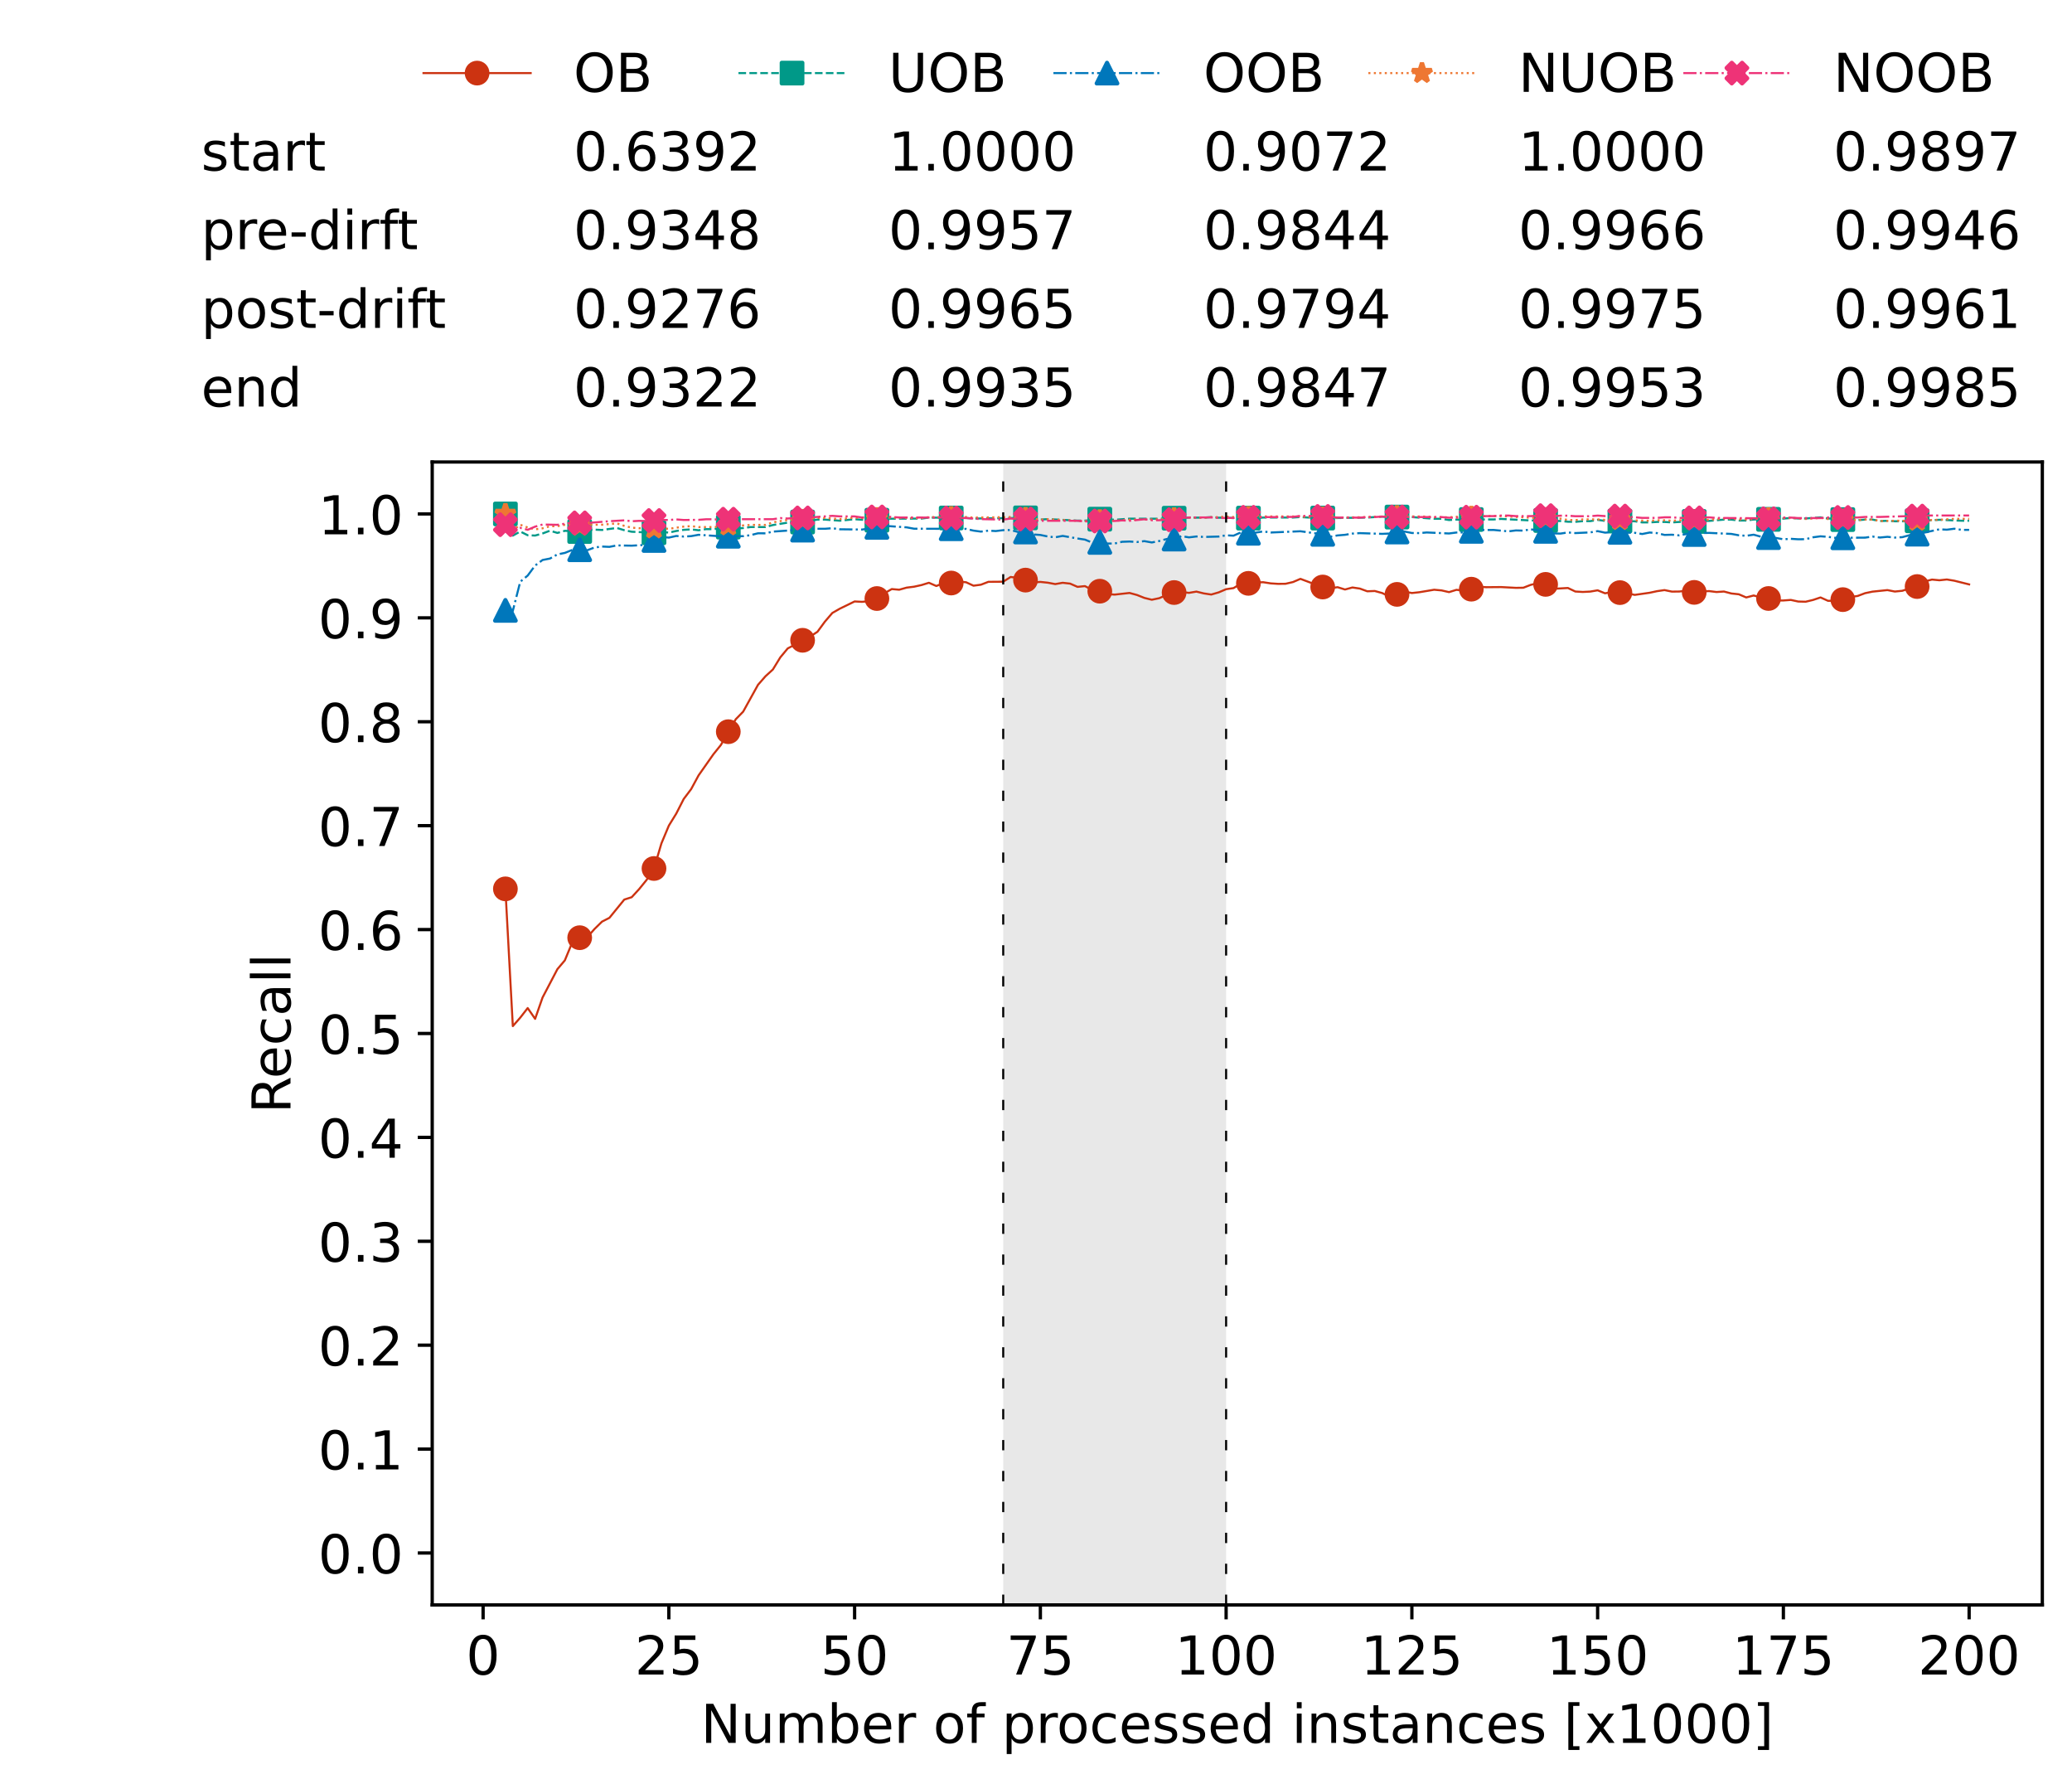 <?xml version="1.0" encoding="utf-8" standalone="no"?>
<!DOCTYPE svg PUBLIC "-//W3C//DTD SVG 1.1//EN"
  "http://www.w3.org/Graphics/SVG/1.1/DTD/svg11.dtd">
<!-- Created with matplotlib (https://matplotlib.org/) -->
<svg height="432.615pt" version="1.1" viewBox="0 0 502.65 432.615" width="502.65pt" xmlns="http://www.w3.org/2000/svg" xmlns:xlink="http://www.w3.org/1999/xlink">
 <defs>
  <style type="text/css">*{stroke-linecap:butt;stroke-linejoin:round;}</style>
 </defs>
 <g id="figure_1">
  <g id="patch_1">
   <path d="M 0 432.615 
L 502.65 432.615 
L 502.65 0 
L 0 0 
z
" style="fill:#ffffff;"/>
  </g>
  <g id="axes_1">
   <g id="patch_2">
    <path d="M 104.85 389.252 
L 495.45 389.252 
L 495.45 112.052 
L 104.85 112.052 
z
" style="fill:#ffffff;"/>
   </g>
   <g id="patch_3">
    <path clip-path="url(#p81ef9e31b3)" d="M 297.446 389.252 
L 297.446 112.052 
L 243.372 112.052 
L 243.372 389.252 
z
" style="fill:#d3d3d3;opacity:0.5;"/>
   </g>
   <g id="matplotlib.axis_1">
    <g id="xtick_1">
     <g id="line2d_1">
      <defs>
       <path d="M 0 0 
L 0 3.5 
" id="mcefc2c731d" style="stroke:#000000;stroke-width:0.8;"/>
      </defs>
      <g>
       <use style="stroke:#000000;stroke-width:0.8;" x="117.197" xlink:href="#mcefc2c731d" y="389.252"/>
      </g>
     </g>
     <g id="text_1">
      <!-- 0 -->
      <g transform="translate(113.061 406.13)scale(0.13 -0.13)">
       <defs>
        <path d="M 31.781 66.406 
Q 24.172 66.406 20.328 58.906 
Q 16.5 51.422 16.5 36.375 
Q 16.5 21.391 20.328 13.891 
Q 24.172 6.391 31.781 6.391 
Q 39.453 6.391 43.281 13.891 
Q 47.125 21.391 47.125 36.375 
Q 47.125 51.422 43.281 58.906 
Q 39.453 66.406 31.781 66.406 
z
M 31.781 74.219 
Q 44.047 74.219 50.516 64.516 
Q 56.984 54.828 56.984 36.375 
Q 56.984 17.969 50.516 8.266 
Q 44.047 -1.422 31.781 -1.422 
Q 19.531 -1.422 13.062 8.266 
Q 6.594 17.969 6.594 36.375 
Q 6.594 54.828 13.062 64.516 
Q 19.531 74.219 31.781 74.219 
z
" id="DejaVuSans-48"/>
       </defs>
       <use xlink:href="#DejaVuSans-48"/>
      </g>
     </g>
    </g>
    <g id="xtick_2">
     <g id="line2d_2">
      <g>
       <use style="stroke:#000000;stroke-width:0.8;" x="162.259" xlink:href="#mcefc2c731d" y="389.252"/>
      </g>
     </g>
     <g id="text_2">
      <!-- 25 -->
      <g transform="translate(153.988 406.13)scale(0.13 -0.13)">
       <defs>
        <path d="M 19.188 8.297 
L 53.609 8.297 
L 53.609 0 
L 7.328 0 
L 7.328 8.297 
Q 12.938 14.109 22.625 23.891 
Q 32.328 33.688 34.812 36.531 
Q 39.547 41.844 41.422 45.531 
Q 43.312 49.219 43.312 52.781 
Q 43.312 58.594 39.234 62.25 
Q 35.156 65.922 28.609 65.922 
Q 23.969 65.922 18.812 64.312 
Q 13.672 62.703 7.812 59.422 
L 7.812 69.391 
Q 13.766 71.781 18.938 73 
Q 24.125 74.219 28.422 74.219 
Q 39.75 74.219 46.484 68.547 
Q 53.219 62.891 53.219 53.422 
Q 53.219 48.922 51.531 44.891 
Q 49.859 40.875 45.406 35.406 
Q 44.188 33.984 37.641 27.219 
Q 31.109 20.453 19.188 8.297 
z
" id="DejaVuSans-50"/>
        <path d="M 10.797 72.906 
L 49.516 72.906 
L 49.516 64.594 
L 19.828 64.594 
L 19.828 46.734 
Q 21.969 47.469 24.109 47.828 
Q 26.266 48.188 28.422 48.188 
Q 40.625 48.188 47.75 41.5 
Q 54.891 34.812 54.891 23.391 
Q 54.891 11.625 47.562 5.094 
Q 40.234 -1.422 26.906 -1.422 
Q 22.312 -1.422 17.547 -0.641 
Q 12.797 0.141 7.719 1.703 
L 7.719 11.625 
Q 12.109 9.234 16.797 8.062 
Q 21.484 6.891 26.703 6.891 
Q 35.156 6.891 40.078 11.328 
Q 45.016 15.766 45.016 23.391 
Q 45.016 31 40.078 35.438 
Q 35.156 39.891 26.703 39.891 
Q 22.75 39.891 18.812 39.016 
Q 14.891 38.141 10.797 36.281 
z
" id="DejaVuSans-53"/>
       </defs>
       <use xlink:href="#DejaVuSans-50"/>
       <use x="63.623" xlink:href="#DejaVuSans-53"/>
      </g>
     </g>
    </g>
    <g id="xtick_3">
     <g id="line2d_3">
      <g>
       <use style="stroke:#000000;stroke-width:0.8;" x="207.322" xlink:href="#mcefc2c731d" y="389.252"/>
      </g>
     </g>
     <g id="text_3">
      <!-- 50 -->
      <g transform="translate(199.05 406.13)scale(0.13 -0.13)">
       <use xlink:href="#DejaVuSans-53"/>
       <use x="63.623" xlink:href="#DejaVuSans-48"/>
      </g>
     </g>
    </g>
    <g id="xtick_4">
     <g id="line2d_4">
      <g>
       <use style="stroke:#000000;stroke-width:0.8;" x="252.384" xlink:href="#mcefc2c731d" y="389.252"/>
      </g>
     </g>
     <g id="text_4">
      <!-- 75 -->
      <g transform="translate(244.113 406.13)scale(0.13 -0.13)">
       <defs>
        <path d="M 8.203 72.906 
L 55.078 72.906 
L 55.078 68.703 
L 28.609 0 
L 18.312 0 
L 43.219 64.594 
L 8.203 64.594 
z
" id="DejaVuSans-55"/>
       </defs>
       <use xlink:href="#DejaVuSans-55"/>
       <use x="63.623" xlink:href="#DejaVuSans-53"/>
      </g>
     </g>
    </g>
    <g id="xtick_5">
     <g id="line2d_5">
      <g>
       <use style="stroke:#000000;stroke-width:0.8;" x="297.446" xlink:href="#mcefc2c731d" y="389.252"/>
      </g>
     </g>
     <g id="text_5">
      <!-- 100 -->
      <g transform="translate(285.039 406.13)scale(0.13 -0.13)">
       <defs>
        <path d="M 12.406 8.297 
L 28.516 8.297 
L 28.516 63.922 
L 10.984 60.406 
L 10.984 69.391 
L 28.422 72.906 
L 38.281 72.906 
L 38.281 8.297 
L 54.391 8.297 
L 54.391 0 
L 12.406 0 
z
" id="DejaVuSans-49"/>
       </defs>
       <use xlink:href="#DejaVuSans-49"/>
       <use x="63.623" xlink:href="#DejaVuSans-48"/>
       <use x="127.246" xlink:href="#DejaVuSans-48"/>
      </g>
     </g>
    </g>
    <g id="xtick_6">
     <g id="line2d_6">
      <g>
       <use style="stroke:#000000;stroke-width:0.8;" x="342.509" xlink:href="#mcefc2c731d" y="389.252"/>
      </g>
     </g>
     <g id="text_6">
      <!-- 125 -->
      <g transform="translate(330.102 406.13)scale(0.13 -0.13)">
       <use xlink:href="#DejaVuSans-49"/>
       <use x="63.623" xlink:href="#DejaVuSans-50"/>
       <use x="127.246" xlink:href="#DejaVuSans-53"/>
      </g>
     </g>
    </g>
    <g id="xtick_7">
     <g id="line2d_7">
      <g>
       <use style="stroke:#000000;stroke-width:0.8;" x="387.571" xlink:href="#mcefc2c731d" y="389.252"/>
      </g>
     </g>
     <g id="text_7">
      <!-- 150 -->
      <g transform="translate(375.164 406.13)scale(0.13 -0.13)">
       <use xlink:href="#DejaVuSans-49"/>
       <use x="63.623" xlink:href="#DejaVuSans-53"/>
       <use x="127.246" xlink:href="#DejaVuSans-48"/>
      </g>
     </g>
    </g>
    <g id="xtick_8">
     <g id="line2d_8">
      <g>
       <use style="stroke:#000000;stroke-width:0.8;" x="432.633" xlink:href="#mcefc2c731d" y="389.252"/>
      </g>
     </g>
     <g id="text_8">
      <!-- 175 -->
      <g transform="translate(420.226 406.13)scale(0.13 -0.13)">
       <use xlink:href="#DejaVuSans-49"/>
       <use x="63.623" xlink:href="#DejaVuSans-55"/>
       <use x="127.246" xlink:href="#DejaVuSans-53"/>
      </g>
     </g>
    </g>
    <g id="xtick_9">
     <g id="line2d_9">
      <g>
       <use style="stroke:#000000;stroke-width:0.8;" x="477.695" xlink:href="#mcefc2c731d" y="389.252"/>
      </g>
     </g>
     <g id="text_9">
      <!-- 200 -->
      <g transform="translate(465.289 406.13)scale(0.13 -0.13)">
       <use xlink:href="#DejaVuSans-50"/>
       <use x="63.623" xlink:href="#DejaVuSans-48"/>
       <use x="127.246" xlink:href="#DejaVuSans-48"/>
      </g>
     </g>
    </g>
    <g id="text_10">
     <!-- Number of processed instances [x1000] -->
     <g transform="translate(170.025 422.711)scale(0.13 -0.13)">
      <defs>
       <path d="M 9.812 72.906 
L 23.094 72.906 
L 55.422 11.922 
L 55.422 72.906 
L 64.984 72.906 
L 64.984 0 
L 51.703 0 
L 19.391 60.984 
L 19.391 0 
L 9.812 0 
z
" id="DejaVuSans-78"/>
       <path d="M 8.5 21.578 
L 8.5 54.688 
L 17.484 54.688 
L 17.484 21.922 
Q 17.484 14.156 20.5 10.266 
Q 23.531 6.391 29.594 6.391 
Q 36.859 6.391 41.078 11.031 
Q 45.312 15.672 45.312 23.688 
L 45.312 54.688 
L 54.297 54.688 
L 54.297 0 
L 45.312 0 
L 45.312 8.406 
Q 42.047 3.422 37.719 1 
Q 33.406 -1.422 27.688 -1.422 
Q 18.266 -1.422 13.375 4.438 
Q 8.5 10.297 8.5 21.578 
z
M 31.109 56 
z
" id="DejaVuSans-117"/>
       <path d="M 52 44.188 
Q 55.375 50.25 60.062 53.125 
Q 64.75 56 71.094 56 
Q 79.641 56 84.281 50.016 
Q 88.922 44.047 88.922 33.016 
L 88.922 0 
L 79.891 0 
L 79.891 32.719 
Q 79.891 40.578 77.094 44.375 
Q 74.312 48.188 68.609 48.188 
Q 61.625 48.188 57.562 43.547 
Q 53.516 38.922 53.516 30.906 
L 53.516 0 
L 44.484 0 
L 44.484 32.719 
Q 44.484 40.625 41.703 44.406 
Q 38.922 48.188 33.109 48.188 
Q 26.219 48.188 22.156 43.531 
Q 18.109 38.875 18.109 30.906 
L 18.109 0 
L 9.078 0 
L 9.078 54.688 
L 18.109 54.688 
L 18.109 46.188 
Q 21.188 51.219 25.484 53.609 
Q 29.781 56 35.688 56 
Q 41.656 56 45.828 52.969 
Q 50 49.953 52 44.188 
z
" id="DejaVuSans-109"/>
       <path d="M 48.688 27.297 
Q 48.688 37.203 44.609 42.844 
Q 40.531 48.484 33.406 48.484 
Q 26.266 48.484 22.188 42.844 
Q 18.109 37.203 18.109 27.297 
Q 18.109 17.391 22.188 11.75 
Q 26.266 6.109 33.406 6.109 
Q 40.531 6.109 44.609 11.75 
Q 48.688 17.391 48.688 27.297 
z
M 18.109 46.391 
Q 20.953 51.266 25.266 53.625 
Q 29.594 56 35.594 56 
Q 45.562 56 51.781 48.094 
Q 58.016 40.188 58.016 27.297 
Q 58.016 14.406 51.781 6.484 
Q 45.562 -1.422 35.594 -1.422 
Q 29.594 -1.422 25.266 0.953 
Q 20.953 3.328 18.109 8.203 
L 18.109 0 
L 9.078 0 
L 9.078 75.984 
L 18.109 75.984 
z
" id="DejaVuSans-98"/>
       <path d="M 56.203 29.594 
L 56.203 25.203 
L 14.891 25.203 
Q 15.484 15.922 20.484 11.062 
Q 25.484 6.203 34.422 6.203 
Q 39.594 6.203 44.453 7.469 
Q 49.312 8.734 54.109 11.281 
L 54.109 2.781 
Q 49.266 0.734 44.188 -0.344 
Q 39.109 -1.422 33.891 -1.422 
Q 20.797 -1.422 13.156 6.188 
Q 5.516 13.812 5.516 26.812 
Q 5.516 40.234 12.766 48.109 
Q 20.016 56 32.328 56 
Q 43.359 56 49.781 48.891 
Q 56.203 41.797 56.203 29.594 
z
M 47.219 32.234 
Q 47.125 39.594 43.094 43.984 
Q 39.062 48.391 32.422 48.391 
Q 24.906 48.391 20.391 44.141 
Q 15.875 39.891 15.188 32.172 
z
" id="DejaVuSans-101"/>
       <path d="M 41.109 46.297 
Q 39.594 47.172 37.812 47.578 
Q 36.031 48 33.891 48 
Q 26.266 48 22.188 43.047 
Q 18.109 38.094 18.109 28.812 
L 18.109 0 
L 9.078 0 
L 9.078 54.688 
L 18.109 54.688 
L 18.109 46.188 
Q 20.953 51.172 25.484 53.578 
Q 30.031 56 36.531 56 
Q 37.453 56 38.578 55.875 
Q 39.703 55.766 41.062 55.516 
z
" id="DejaVuSans-114"/>
       <path id="DejaVuSans-32"/>
       <path d="M 30.609 48.391 
Q 23.391 48.391 19.188 42.75 
Q 14.984 37.109 14.984 27.297 
Q 14.984 17.484 19.156 11.844 
Q 23.344 6.203 30.609 6.203 
Q 37.797 6.203 41.984 11.859 
Q 46.188 17.531 46.188 27.297 
Q 46.188 37.016 41.984 42.703 
Q 37.797 48.391 30.609 48.391 
z
M 30.609 56 
Q 42.328 56 49.016 48.375 
Q 55.719 40.766 55.719 27.297 
Q 55.719 13.875 49.016 6.219 
Q 42.328 -1.422 30.609 -1.422 
Q 18.844 -1.422 12.172 6.219 
Q 5.516 13.875 5.516 27.297 
Q 5.516 40.766 12.172 48.375 
Q 18.844 56 30.609 56 
z
" id="DejaVuSans-111"/>
       <path d="M 37.109 75.984 
L 37.109 68.5 
L 28.516 68.5 
Q 23.688 68.5 21.797 66.547 
Q 19.922 64.594 19.922 59.516 
L 19.922 54.688 
L 34.719 54.688 
L 34.719 47.703 
L 19.922 47.703 
L 19.922 0 
L 10.891 0 
L 10.891 47.703 
L 2.297 47.703 
L 2.297 54.688 
L 10.891 54.688 
L 10.891 58.5 
Q 10.891 67.625 15.141 71.797 
Q 19.391 75.984 28.609 75.984 
z
" id="DejaVuSans-102"/>
       <path d="M 18.109 8.203 
L 18.109 -20.797 
L 9.078 -20.797 
L 9.078 54.688 
L 18.109 54.688 
L 18.109 46.391 
Q 20.953 51.266 25.266 53.625 
Q 29.594 56 35.594 56 
Q 45.562 56 51.781 48.094 
Q 58.016 40.188 58.016 27.297 
Q 58.016 14.406 51.781 6.484 
Q 45.562 -1.422 35.594 -1.422 
Q 29.594 -1.422 25.266 0.953 
Q 20.953 3.328 18.109 8.203 
z
M 48.688 27.297 
Q 48.688 37.203 44.609 42.844 
Q 40.531 48.484 33.406 48.484 
Q 26.266 48.484 22.188 42.844 
Q 18.109 37.203 18.109 27.297 
Q 18.109 17.391 22.188 11.75 
Q 26.266 6.109 33.406 6.109 
Q 40.531 6.109 44.609 11.75 
Q 48.688 17.391 48.688 27.297 
z
" id="DejaVuSans-112"/>
       <path d="M 48.781 52.594 
L 48.781 44.188 
Q 44.969 46.297 41.141 47.344 
Q 37.312 48.391 33.406 48.391 
Q 24.656 48.391 19.812 42.844 
Q 14.984 37.312 14.984 27.297 
Q 14.984 17.281 19.812 11.734 
Q 24.656 6.203 33.406 6.203 
Q 37.312 6.203 41.141 7.25 
Q 44.969 8.297 48.781 10.406 
L 48.781 2.094 
Q 45.016 0.344 40.984 -0.531 
Q 36.969 -1.422 32.422 -1.422 
Q 20.062 -1.422 12.781 6.344 
Q 5.516 14.109 5.516 27.297 
Q 5.516 40.672 12.859 48.328 
Q 20.219 56 33.016 56 
Q 37.156 56 41.109 55.141 
Q 45.062 54.297 48.781 52.594 
z
" id="DejaVuSans-99"/>
       <path d="M 44.281 53.078 
L 44.281 44.578 
Q 40.484 46.531 36.375 47.5 
Q 32.281 48.484 27.875 48.484 
Q 21.188 48.484 17.844 46.438 
Q 14.5 44.391 14.5 40.281 
Q 14.5 37.156 16.891 35.375 
Q 19.281 33.594 26.516 31.984 
L 29.594 31.297 
Q 39.156 29.25 43.188 25.516 
Q 47.219 21.781 47.219 15.094 
Q 47.219 7.469 41.188 3.016 
Q 35.156 -1.422 24.609 -1.422 
Q 20.219 -1.422 15.453 -0.562 
Q 10.688 0.297 5.422 2 
L 5.422 11.281 
Q 10.406 8.688 15.234 7.391 
Q 20.062 6.109 24.812 6.109 
Q 31.156 6.109 34.562 8.281 
Q 37.984 10.453 37.984 14.406 
Q 37.984 18.062 35.516 20.016 
Q 33.062 21.969 24.703 23.781 
L 21.578 24.516 
Q 13.234 26.266 9.516 29.906 
Q 5.812 33.547 5.812 39.891 
Q 5.812 47.609 11.281 51.797 
Q 16.75 56 26.812 56 
Q 31.781 56 36.172 55.266 
Q 40.578 54.547 44.281 53.078 
z
" id="DejaVuSans-115"/>
       <path d="M 45.406 46.391 
L 45.406 75.984 
L 54.391 75.984 
L 54.391 0 
L 45.406 0 
L 45.406 8.203 
Q 42.578 3.328 38.25 0.953 
Q 33.938 -1.422 27.875 -1.422 
Q 17.969 -1.422 11.734 6.484 
Q 5.516 14.406 5.516 27.297 
Q 5.516 40.188 11.734 48.094 
Q 17.969 56 27.875 56 
Q 33.938 56 38.25 53.625 
Q 42.578 51.266 45.406 46.391 
z
M 14.797 27.297 
Q 14.797 17.391 18.875 11.75 
Q 22.953 6.109 30.078 6.109 
Q 37.203 6.109 41.297 11.75 
Q 45.406 17.391 45.406 27.297 
Q 45.406 37.203 41.297 42.844 
Q 37.203 48.484 30.078 48.484 
Q 22.953 48.484 18.875 42.844 
Q 14.797 37.203 14.797 27.297 
z
" id="DejaVuSans-100"/>
       <path d="M 9.422 54.688 
L 18.406 54.688 
L 18.406 0 
L 9.422 0 
z
M 9.422 75.984 
L 18.406 75.984 
L 18.406 64.594 
L 9.422 64.594 
z
" id="DejaVuSans-105"/>
       <path d="M 54.891 33.016 
L 54.891 0 
L 45.906 0 
L 45.906 32.719 
Q 45.906 40.484 42.875 44.328 
Q 39.844 48.188 33.797 48.188 
Q 26.516 48.188 22.312 43.547 
Q 18.109 38.922 18.109 30.906 
L 18.109 0 
L 9.078 0 
L 9.078 54.688 
L 18.109 54.688 
L 18.109 46.188 
Q 21.344 51.125 25.703 53.562 
Q 30.078 56 35.797 56 
Q 45.219 56 50.047 50.172 
Q 54.891 44.344 54.891 33.016 
z
" id="DejaVuSans-110"/>
       <path d="M 18.312 70.219 
L 18.312 54.688 
L 36.812 54.688 
L 36.812 47.703 
L 18.312 47.703 
L 18.312 18.016 
Q 18.312 11.328 20.141 9.422 
Q 21.969 7.516 27.594 7.516 
L 36.812 7.516 
L 36.812 0 
L 27.594 0 
Q 17.188 0 13.234 3.875 
Q 9.281 7.766 9.281 18.016 
L 9.281 47.703 
L 2.688 47.703 
L 2.688 54.688 
L 9.281 54.688 
L 9.281 70.219 
z
" id="DejaVuSans-116"/>
       <path d="M 34.281 27.484 
Q 23.391 27.484 19.188 25 
Q 14.984 22.516 14.984 16.5 
Q 14.984 11.719 18.141 8.906 
Q 21.297 6.109 26.703 6.109 
Q 34.188 6.109 38.703 11.406 
Q 43.219 16.703 43.219 25.484 
L 43.219 27.484 
z
M 52.203 31.203 
L 52.203 0 
L 43.219 0 
L 43.219 8.297 
Q 40.141 3.328 35.547 0.953 
Q 30.953 -1.422 24.312 -1.422 
Q 15.922 -1.422 10.953 3.297 
Q 6 8.016 6 15.922 
Q 6 25.141 12.172 29.828 
Q 18.359 34.516 30.609 34.516 
L 43.219 34.516 
L 43.219 35.406 
Q 43.219 41.609 39.141 45 
Q 35.062 48.391 27.688 48.391 
Q 23 48.391 18.547 47.266 
Q 14.109 46.141 10.016 43.891 
L 10.016 52.203 
Q 14.938 54.109 19.578 55.047 
Q 24.219 56 28.609 56 
Q 40.484 56 46.344 49.844 
Q 52.203 43.703 52.203 31.203 
z
" id="DejaVuSans-97"/>
       <path d="M 8.594 75.984 
L 29.297 75.984 
L 29.297 69 
L 17.578 69 
L 17.578 -6.203 
L 29.297 -6.203 
L 29.297 -13.188 
L 8.594 -13.188 
z
" id="DejaVuSans-91"/>
       <path d="M 54.891 54.688 
L 35.109 28.078 
L 55.906 0 
L 45.312 0 
L 29.391 21.484 
L 13.484 0 
L 2.875 0 
L 24.125 28.609 
L 4.688 54.688 
L 15.281 54.688 
L 29.781 35.203 
L 44.281 54.688 
z
" id="DejaVuSans-120"/>
       <path d="M 30.422 75.984 
L 30.422 -13.188 
L 9.719 -13.188 
L 9.719 -6.203 
L 21.391 -6.203 
L 21.391 69 
L 9.719 69 
L 9.719 75.984 
z
" id="DejaVuSans-93"/>
      </defs>
      <use xlink:href="#DejaVuSans-78"/>
      <use x="74.805" xlink:href="#DejaVuSans-117"/>
      <use x="138.184" xlink:href="#DejaVuSans-109"/>
      <use x="235.596" xlink:href="#DejaVuSans-98"/>
      <use x="299.072" xlink:href="#DejaVuSans-101"/>
      <use x="360.596" xlink:href="#DejaVuSans-114"/>
      <use x="401.709" xlink:href="#DejaVuSans-32"/>
      <use x="433.496" xlink:href="#DejaVuSans-111"/>
      <use x="494.678" xlink:href="#DejaVuSans-102"/>
      <use x="529.883" xlink:href="#DejaVuSans-32"/>
      <use x="561.67" xlink:href="#DejaVuSans-112"/>
      <use x="625.146" xlink:href="#DejaVuSans-114"/>
      <use x="664.01" xlink:href="#DejaVuSans-111"/>
      <use x="725.191" xlink:href="#DejaVuSans-99"/>
      <use x="780.172" xlink:href="#DejaVuSans-101"/>
      <use x="841.695" xlink:href="#DejaVuSans-115"/>
      <use x="893.795" xlink:href="#DejaVuSans-115"/>
      <use x="945.895" xlink:href="#DejaVuSans-101"/>
      <use x="1007.418" xlink:href="#DejaVuSans-100"/>
      <use x="1070.895" xlink:href="#DejaVuSans-32"/>
      <use x="1102.682" xlink:href="#DejaVuSans-105"/>
      <use x="1130.465" xlink:href="#DejaVuSans-110"/>
      <use x="1193.844" xlink:href="#DejaVuSans-115"/>
      <use x="1245.943" xlink:href="#DejaVuSans-116"/>
      <use x="1285.152" xlink:href="#DejaVuSans-97"/>
      <use x="1346.432" xlink:href="#DejaVuSans-110"/>
      <use x="1409.811" xlink:href="#DejaVuSans-99"/>
      <use x="1464.791" xlink:href="#DejaVuSans-101"/>
      <use x="1526.314" xlink:href="#DejaVuSans-115"/>
      <use x="1578.414" xlink:href="#DejaVuSans-32"/>
      <use x="1610.201" xlink:href="#DejaVuSans-91"/>
      <use x="1649.215" xlink:href="#DejaVuSans-120"/>
      <use x="1708.395" xlink:href="#DejaVuSans-49"/>
      <use x="1772.018" xlink:href="#DejaVuSans-48"/>
      <use x="1835.641" xlink:href="#DejaVuSans-48"/>
      <use x="1899.264" xlink:href="#DejaVuSans-48"/>
      <use x="1962.887" xlink:href="#DejaVuSans-93"/>
     </g>
    </g>
   </g>
   <g id="matplotlib.axis_2">
    <g id="ytick_1">
     <g id="line2d_10">
      <defs>
       <path d="M 0 0 
L -3.5 0 
" id="m5c3a477db0" style="stroke:#000000;stroke-width:0.8;"/>
      </defs>
      <g>
       <use style="stroke:#000000;stroke-width:0.8;" x="104.85" xlink:href="#m5c3a477db0" y="376.652"/>
      </g>
     </g>
     <g id="text_11">
      <!-- 0.0 -->
      <g transform="translate(77.176 381.591)scale(0.13 -0.13)">
       <defs>
        <path d="M 10.688 12.406 
L 21 12.406 
L 21 0 
L 10.688 0 
z
" id="DejaVuSans-46"/>
       </defs>
       <use xlink:href="#DejaVuSans-48"/>
       <use x="63.623" xlink:href="#DejaVuSans-46"/>
       <use x="95.41" xlink:href="#DejaVuSans-48"/>
      </g>
     </g>
    </g>
    <g id="ytick_2">
     <g id="line2d_11">
      <g>
       <use style="stroke:#000000;stroke-width:0.8;" x="104.85" xlink:href="#m5c3a477db0" y="351.452"/>
      </g>
     </g>
     <g id="text_12">
      <!-- 0.1 -->
      <g transform="translate(77.176 356.391)scale(0.13 -0.13)">
       <use xlink:href="#DejaVuSans-48"/>
       <use x="63.623" xlink:href="#DejaVuSans-46"/>
       <use x="95.41" xlink:href="#DejaVuSans-49"/>
      </g>
     </g>
    </g>
    <g id="ytick_3">
     <g id="line2d_12">
      <g>
       <use style="stroke:#000000;stroke-width:0.8;" x="104.85" xlink:href="#m5c3a477db0" y="326.252"/>
      </g>
     </g>
     <g id="text_13">
      <!-- 0.2 -->
      <g transform="translate(77.176 331.191)scale(0.13 -0.13)">
       <use xlink:href="#DejaVuSans-48"/>
       <use x="63.623" xlink:href="#DejaVuSans-46"/>
       <use x="95.41" xlink:href="#DejaVuSans-50"/>
      </g>
     </g>
    </g>
    <g id="ytick_4">
     <g id="line2d_13">
      <g>
       <use style="stroke:#000000;stroke-width:0.8;" x="104.85" xlink:href="#m5c3a477db0" y="301.052"/>
      </g>
     </g>
     <g id="text_14">
      <!-- 0.3 -->
      <g transform="translate(77.176 305.991)scale(0.13 -0.13)">
       <defs>
        <path d="M 40.578 39.312 
Q 47.656 37.797 51.625 33 
Q 55.609 28.219 55.609 21.188 
Q 55.609 10.406 48.188 4.484 
Q 40.766 -1.422 27.094 -1.422 
Q 22.516 -1.422 17.656 -0.516 
Q 12.797 0.391 7.625 2.203 
L 7.625 11.719 
Q 11.719 9.328 16.594 8.109 
Q 21.484 6.891 26.812 6.891 
Q 36.078 6.891 40.938 10.547 
Q 45.797 14.203 45.797 21.188 
Q 45.797 27.641 41.281 31.266 
Q 36.766 34.906 28.719 34.906 
L 20.219 34.906 
L 20.219 43.016 
L 29.109 43.016 
Q 36.375 43.016 40.234 45.922 
Q 44.094 48.828 44.094 54.297 
Q 44.094 59.906 40.109 62.906 
Q 36.141 65.922 28.719 65.922 
Q 24.656 65.922 20.016 65.031 
Q 15.375 64.156 9.812 62.312 
L 9.812 71.094 
Q 15.438 72.656 20.344 73.438 
Q 25.25 74.219 29.594 74.219 
Q 40.828 74.219 47.359 69.109 
Q 53.906 64.016 53.906 55.328 
Q 53.906 49.266 50.438 45.094 
Q 46.969 40.922 40.578 39.312 
z
" id="DejaVuSans-51"/>
       </defs>
       <use xlink:href="#DejaVuSans-48"/>
       <use x="63.623" xlink:href="#DejaVuSans-46"/>
       <use x="95.41" xlink:href="#DejaVuSans-51"/>
      </g>
     </g>
    </g>
    <g id="ytick_5">
     <g id="line2d_14">
      <g>
       <use style="stroke:#000000;stroke-width:0.8;" x="104.85" xlink:href="#m5c3a477db0" y="275.852"/>
      </g>
     </g>
     <g id="text_15">
      <!-- 0.4 -->
      <g transform="translate(77.176 280.791)scale(0.13 -0.13)">
       <defs>
        <path d="M 37.797 64.312 
L 12.891 25.391 
L 37.797 25.391 
z
M 35.203 72.906 
L 47.609 72.906 
L 47.609 25.391 
L 58.016 25.391 
L 58.016 17.188 
L 47.609 17.188 
L 47.609 0 
L 37.797 0 
L 37.797 17.188 
L 4.891 17.188 
L 4.891 26.703 
z
" id="DejaVuSans-52"/>
       </defs>
       <use xlink:href="#DejaVuSans-48"/>
       <use x="63.623" xlink:href="#DejaVuSans-46"/>
       <use x="95.41" xlink:href="#DejaVuSans-52"/>
      </g>
     </g>
    </g>
    <g id="ytick_6">
     <g id="line2d_15">
      <g>
       <use style="stroke:#000000;stroke-width:0.8;" x="104.85" xlink:href="#m5c3a477db0" y="250.652"/>
      </g>
     </g>
     <g id="text_16">
      <!-- 0.5 -->
      <g transform="translate(77.176 255.591)scale(0.13 -0.13)">
       <use xlink:href="#DejaVuSans-48"/>
       <use x="63.623" xlink:href="#DejaVuSans-46"/>
       <use x="95.41" xlink:href="#DejaVuSans-53"/>
      </g>
     </g>
    </g>
    <g id="ytick_7">
     <g id="line2d_16">
      <g>
       <use style="stroke:#000000;stroke-width:0.8;" x="104.85" xlink:href="#m5c3a477db0" y="225.452"/>
      </g>
     </g>
     <g id="text_17">
      <!-- 0.6 -->
      <g transform="translate(77.176 230.391)scale(0.13 -0.13)">
       <defs>
        <path d="M 33.016 40.375 
Q 26.375 40.375 22.484 35.828 
Q 18.609 31.297 18.609 23.391 
Q 18.609 15.531 22.484 10.953 
Q 26.375 6.391 33.016 6.391 
Q 39.656 6.391 43.531 10.953 
Q 47.406 15.531 47.406 23.391 
Q 47.406 31.297 43.531 35.828 
Q 39.656 40.375 33.016 40.375 
z
M 52.594 71.297 
L 52.594 62.312 
Q 48.875 64.062 45.094 64.984 
Q 41.312 65.922 37.594 65.922 
Q 27.828 65.922 22.672 59.328 
Q 17.531 52.734 16.797 39.406 
Q 19.672 43.656 24.016 45.922 
Q 28.375 48.188 33.594 48.188 
Q 44.578 48.188 50.953 41.516 
Q 57.328 34.859 57.328 23.391 
Q 57.328 12.156 50.688 5.359 
Q 44.047 -1.422 33.016 -1.422 
Q 20.359 -1.422 13.672 8.266 
Q 6.984 17.969 6.984 36.375 
Q 6.984 53.656 15.188 63.938 
Q 23.391 74.219 37.203 74.219 
Q 40.922 74.219 44.703 73.484 
Q 48.484 72.75 52.594 71.297 
z
" id="DejaVuSans-54"/>
       </defs>
       <use xlink:href="#DejaVuSans-48"/>
       <use x="63.623" xlink:href="#DejaVuSans-46"/>
       <use x="95.41" xlink:href="#DejaVuSans-54"/>
      </g>
     </g>
    </g>
    <g id="ytick_8">
     <g id="line2d_17">
      <g>
       <use style="stroke:#000000;stroke-width:0.8;" x="104.85" xlink:href="#m5c3a477db0" y="200.252"/>
      </g>
     </g>
     <g id="text_18">
      <!-- 0.7 -->
      <g transform="translate(77.176 205.191)scale(0.13 -0.13)">
       <use xlink:href="#DejaVuSans-48"/>
       <use x="63.623" xlink:href="#DejaVuSans-46"/>
       <use x="95.41" xlink:href="#DejaVuSans-55"/>
      </g>
     </g>
    </g>
    <g id="ytick_9">
     <g id="line2d_18">
      <g>
       <use style="stroke:#000000;stroke-width:0.8;" x="104.85" xlink:href="#m5c3a477db0" y="175.052"/>
      </g>
     </g>
     <g id="text_19">
      <!-- 0.8 -->
      <g transform="translate(77.176 179.991)scale(0.13 -0.13)">
       <defs>
        <path d="M 31.781 34.625 
Q 24.75 34.625 20.719 30.859 
Q 16.703 27.094 16.703 20.516 
Q 16.703 13.922 20.719 10.156 
Q 24.75 6.391 31.781 6.391 
Q 38.812 6.391 42.859 10.172 
Q 46.922 13.969 46.922 20.516 
Q 46.922 27.094 42.891 30.859 
Q 38.875 34.625 31.781 34.625 
z
M 21.922 38.812 
Q 15.578 40.375 12.031 44.719 
Q 8.5 49.078 8.5 55.328 
Q 8.5 64.062 14.719 69.141 
Q 20.953 74.219 31.781 74.219 
Q 42.672 74.219 48.875 69.141 
Q 55.078 64.062 55.078 55.328 
Q 55.078 49.078 51.531 44.719 
Q 48 40.375 41.703 38.812 
Q 48.828 37.156 52.797 32.312 
Q 56.781 27.484 56.781 20.516 
Q 56.781 9.906 50.312 4.234 
Q 43.844 -1.422 31.781 -1.422 
Q 19.734 -1.422 13.25 4.234 
Q 6.781 9.906 6.781 20.516 
Q 6.781 27.484 10.781 32.312 
Q 14.797 37.156 21.922 38.812 
z
M 18.312 54.391 
Q 18.312 48.734 21.844 45.562 
Q 25.391 42.391 31.781 42.391 
Q 38.141 42.391 41.719 45.562 
Q 45.312 48.734 45.312 54.391 
Q 45.312 60.062 41.719 63.234 
Q 38.141 66.406 31.781 66.406 
Q 25.391 66.406 21.844 63.234 
Q 18.312 60.062 18.312 54.391 
z
" id="DejaVuSans-56"/>
       </defs>
       <use xlink:href="#DejaVuSans-48"/>
       <use x="63.623" xlink:href="#DejaVuSans-46"/>
       <use x="95.41" xlink:href="#DejaVuSans-56"/>
      </g>
     </g>
    </g>
    <g id="ytick_10">
     <g id="line2d_19">
      <g>
       <use style="stroke:#000000;stroke-width:0.8;" x="104.85" xlink:href="#m5c3a477db0" y="149.852"/>
      </g>
     </g>
     <g id="text_20">
      <!-- 0.9 -->
      <g transform="translate(77.176 154.791)scale(0.13 -0.13)">
       <defs>
        <path d="M 10.984 1.516 
L 10.984 10.5 
Q 14.703 8.734 18.5 7.812 
Q 22.312 6.891 25.984 6.891 
Q 35.75 6.891 40.891 13.453 
Q 46.047 20.016 46.781 33.406 
Q 43.953 29.203 39.594 26.953 
Q 35.25 24.703 29.984 24.703 
Q 19.047 24.703 12.672 31.312 
Q 6.297 37.938 6.297 49.422 
Q 6.297 60.641 12.938 67.422 
Q 19.578 74.219 30.609 74.219 
Q 43.266 74.219 49.922 64.516 
Q 56.594 54.828 56.594 36.375 
Q 56.594 19.141 48.406 8.859 
Q 40.234 -1.422 26.422 -1.422 
Q 22.703 -1.422 18.891 -0.688 
Q 15.094 0.047 10.984 1.516 
z
M 30.609 32.422 
Q 37.25 32.422 41.125 36.953 
Q 45.016 41.5 45.016 49.422 
Q 45.016 57.281 41.125 61.844 
Q 37.25 66.406 30.609 66.406 
Q 23.969 66.406 20.094 61.844 
Q 16.219 57.281 16.219 49.422 
Q 16.219 41.5 20.094 36.953 
Q 23.969 32.422 30.609 32.422 
z
" id="DejaVuSans-57"/>
       </defs>
       <use xlink:href="#DejaVuSans-48"/>
       <use x="63.623" xlink:href="#DejaVuSans-46"/>
       <use x="95.41" xlink:href="#DejaVuSans-57"/>
      </g>
     </g>
    </g>
    <g id="ytick_11">
     <g id="line2d_20">
      <g>
       <use style="stroke:#000000;stroke-width:0.8;" x="104.85" xlink:href="#m5c3a477db0" y="124.652"/>
      </g>
     </g>
     <g id="text_21">
      <!-- 1.0 -->
      <g transform="translate(77.176 129.591)scale(0.13 -0.13)">
       <use xlink:href="#DejaVuSans-49"/>
       <use x="63.623" xlink:href="#DejaVuSans-46"/>
       <use x="95.41" xlink:href="#DejaVuSans-48"/>
      </g>
     </g>
    </g>
    <g id="text_22">
     <!-- Recall -->
     <g transform="translate(70.472 270.044)rotate(-90)scale(0.13 -0.13)">
      <defs>
       <path d="M 44.391 34.188 
Q 47.562 33.109 50.562 29.594 
Q 53.562 26.078 56.594 19.922 
L 66.609 0 
L 56 0 
L 46.688 18.703 
Q 43.062 26.031 39.672 28.422 
Q 36.281 30.812 30.422 30.812 
L 19.672 30.812 
L 19.672 0 
L 9.812 0 
L 9.812 72.906 
L 32.078 72.906 
Q 44.578 72.906 50.734 67.672 
Q 56.891 62.453 56.891 51.906 
Q 56.891 45.016 53.688 40.469 
Q 50.484 35.938 44.391 34.188 
z
M 19.672 64.797 
L 19.672 38.922 
L 32.078 38.922 
Q 39.203 38.922 42.844 42.219 
Q 46.484 45.516 46.484 51.906 
Q 46.484 58.297 42.844 61.547 
Q 39.203 64.797 32.078 64.797 
z
" id="DejaVuSans-82"/>
       <path d="M 9.422 75.984 
L 18.406 75.984 
L 18.406 0 
L 9.422 0 
z
" id="DejaVuSans-108"/>
      </defs>
      <use xlink:href="#DejaVuSans-82"/>
      <use x="64.982" xlink:href="#DejaVuSans-101"/>
      <use x="126.506" xlink:href="#DejaVuSans-99"/>
      <use x="181.486" xlink:href="#DejaVuSans-97"/>
      <use x="242.766" xlink:href="#DejaVuSans-108"/>
      <use x="270.549" xlink:href="#DejaVuSans-108"/>
     </g>
    </g>
   </g>
   <g id="line2d_21"/>
   <g id="line2d_22"/>
   <g id="line2d_23"/>
   <g id="line2d_24"/>
   <g id="line2d_25"/>
   <g id="line2d_26">
    <path clip-path="url(#p81ef9e31b3)" d="M 122.605 215.58 
L 124.407 248.866 
L 126.21 246.812 
L 128.012 244.491 
L 129.815 247.108 
L 131.617 241.937 
L 135.222 235.052 
L 137.024 232.923 
L 138.827 228.564 
L 140.629 227.425 
L 142.432 227.345 
L 144.234 225.301 
L 146.037 223.53 
L 147.839 222.605 
L 151.444 218.179 
L 153.247 217.6 
L 155.049 215.638 
L 156.852 213.417 
L 158.654 210.639 
L 160.457 204.548 
L 162.259 200.237 
L 164.062 197.311 
L 165.864 193.779 
L 167.667 191.388 
L 169.469 188.057 
L 173.074 182.924 
L 174.877 180.688 
L 178.482 174.448 
L 180.284 172.602 
L 183.889 166.089 
L 185.692 164.025 
L 187.494 162.374 
L 189.297 159.43 
L 191.099 157.261 
L 196.507 154.398 
L 198.309 153.227 
L 200.112 150.769 
L 201.914 148.668 
L 203.717 147.633 
L 207.322 145.874 
L 209.124 145.963 
L 210.927 145.805 
L 212.729 145.165 
L 214.532 143.91 
L 216.334 142.868 
L 218.137 143.027 
L 219.939 142.521 
L 221.742 142.294 
L 223.544 141.898 
L 225.347 141.342 
L 227.149 142.128 
L 228.952 141.384 
L 230.754 141.404 
L 232.557 141.043 
L 234.359 141.216 
L 236.162 142.052 
L 237.964 141.81 
L 239.767 141.114 
L 243.372 141.082 
L 245.174 139.933 
L 246.976 140.173 
L 250.581 141.288 
L 252.384 141.132 
L 254.186 141.323 
L 255.989 141.66 
L 257.791 141.347 
L 259.594 141.546 
L 261.396 142.333 
L 263.199 142.152 
L 265.001 143.085 
L 266.804 143.387 
L 268.606 144.089 
L 270.409 144.212 
L 274.014 143.812 
L 275.816 144.3 
L 277.619 145.015 
L 279.421 145.458 
L 281.224 145.08 
L 283.026 144.286 
L 284.829 143.712 
L 286.631 143.582 
L 288.434 143.788 
L 290.236 143.482 
L 292.039 143.924 
L 293.841 144.195 
L 295.644 143.671 
L 297.446 142.902 
L 299.249 142.633 
L 301.051 141.547 
L 302.854 141.482 
L 304.656 141.227 
L 306.459 141.211 
L 308.261 141.489 
L 310.064 141.607 
L 311.866 141.585 
L 313.669 141.167 
L 315.471 140.392 
L 319.076 141.747 
L 320.879 142.371 
L 322.681 142.678 
L 324.484 142.415 
L 326.286 142.974 
L 328.089 142.484 
L 329.891 142.752 
L 331.694 143.409 
L 333.496 143.334 
L 335.299 143.831 
L 337.101 144.705 
L 338.904 144.157 
L 340.706 143.469 
L 342.509 143.829 
L 344.311 143.636 
L 347.916 143.031 
L 349.719 143.196 
L 351.521 143.609 
L 353.324 143.054 
L 355.126 143.237 
L 356.928 142.897 
L 358.731 142.292 
L 360.533 142.418 
L 364.138 142.384 
L 367.743 142.573 
L 369.546 142.546 
L 371.348 141.846 
L 373.151 141.418 
L 374.953 141.731 
L 376.756 142.814 
L 380.361 142.606 
L 382.163 143.463 
L 383.966 143.569 
L 385.768 143.479 
L 387.571 143.171 
L 389.373 143.898 
L 391.176 143.546 
L 394.781 143.917 
L 396.583 144.278 
L 400.188 143.765 
L 401.991 143.377 
L 403.793 143.117 
L 405.596 143.486 
L 407.398 143.462 
L 409.201 143.255 
L 411.003 143.673 
L 412.806 143.459 
L 414.608 143.359 
L 416.411 143.584 
L 418.213 143.465 
L 420.016 143.94 
L 421.818 144.132 
L 423.621 144.902 
L 425.423 144.427 
L 427.226 144.926 
L 429.028 145.155 
L 430.831 145.659 
L 432.633 145.637 
L 434.436 145.503 
L 436.238 145.891 
L 438.041 145.936 
L 439.843 145.505 
L 441.646 144.898 
L 443.448 145.714 
L 445.251 145.721 
L 447.053 145.43 
L 448.856 144.802 
L 450.658 144.541 
L 452.461 143.864 
L 454.263 143.491 
L 457.868 143.118 
L 459.671 143.468 
L 461.473 143.289 
L 463.276 142.711 
L 465.078 142.257 
L 466.881 141.031 
L 468.683 140.565 
L 470.485 140.734 
L 472.288 140.545 
L 474.09 140.841 
L 477.695 141.737 
L 477.695 141.737 
" style="fill:none;stroke:#cc3311;stroke-linecap:square;stroke-width:0.5;"/>
    <defs>
     <path d="M 0 2.5 
C 0.663 2.5 1.299 2.237 1.768 1.768 
C 2.237 1.299 2.5 0.663 2.5 0 
C 2.5 -0.663 2.237 -1.299 1.768 -1.768 
C 1.299 -2.237 0.663 -2.5 0 -2.5 
C -0.663 -2.5 -1.299 -2.237 -1.768 -1.768 
C -2.237 -1.299 -2.5 -0.663 -2.5 0 
C -2.5 0.663 -2.237 1.299 -1.768 1.768 
C -1.299 2.237 -0.663 2.5 0 2.5 
z
" id="mc145070994" style="stroke:#cc3311;"/>
    </defs>
    <g clip-path="url(#p81ef9e31b3)">
     <use style="fill:#cc3311;stroke:#cc3311;" x="122.605" xlink:href="#mc145070994" y="215.58"/>
     <use style="fill:#cc3311;stroke:#cc3311;" x="140.629" xlink:href="#mc145070994" y="227.425"/>
     <use style="fill:#cc3311;stroke:#cc3311;" x="158.654" xlink:href="#mc145070994" y="210.639"/>
     <use style="fill:#cc3311;stroke:#cc3311;" x="176.679" xlink:href="#mc145070994" y="177.46"/>
     <use style="fill:#cc3311;stroke:#cc3311;" x="194.704" xlink:href="#mc145070994" y="155.291"/>
     <use style="fill:#cc3311;stroke:#cc3311;" x="212.729" xlink:href="#mc145070994" y="145.165"/>
     <use style="fill:#cc3311;stroke:#cc3311;" x="230.754" xlink:href="#mc145070994" y="141.404"/>
     <use style="fill:#cc3311;stroke:#cc3311;" x="248.779" xlink:href="#mc145070994" y="140.696"/>
     <use style="fill:#cc3311;stroke:#cc3311;" x="266.804" xlink:href="#mc145070994" y="143.387"/>
     <use style="fill:#cc3311;stroke:#cc3311;" x="284.829" xlink:href="#mc145070994" y="143.712"/>
     <use style="fill:#cc3311;stroke:#cc3311;" x="302.854" xlink:href="#mc145070994" y="141.482"/>
     <use style="fill:#cc3311;stroke:#cc3311;" x="320.879" xlink:href="#mc145070994" y="142.371"/>
     <use style="fill:#cc3311;stroke:#cc3311;" x="338.904" xlink:href="#mc145070994" y="144.157"/>
     <use style="fill:#cc3311;stroke:#cc3311;" x="356.928" xlink:href="#mc145070994" y="142.897"/>
     <use style="fill:#cc3311;stroke:#cc3311;" x="374.953" xlink:href="#mc145070994" y="141.731"/>
     <use style="fill:#cc3311;stroke:#cc3311;" x="392.978" xlink:href="#mc145070994" y="143.729"/>
     <use style="fill:#cc3311;stroke:#cc3311;" x="411.003" xlink:href="#mc145070994" y="143.673"/>
     <use style="fill:#cc3311;stroke:#cc3311;" x="429.028" xlink:href="#mc145070994" y="145.155"/>
     <use style="fill:#cc3311;stroke:#cc3311;" x="447.053" xlink:href="#mc145070994" y="145.43"/>
     <use style="fill:#cc3311;stroke:#cc3311;" x="465.078" xlink:href="#mc145070994" y="142.257"/>
    </g>
   </g>
   <g id="line2d_27"/>
   <g id="line2d_28"/>
   <g id="line2d_29"/>
   <g id="line2d_30"/>
   <g id="line2d_31">
    <path clip-path="url(#p81ef9e31b3)" d="M 122.605 124.652 
L 124.407 129.902 
L 126.21 128.909 
L 128.012 129.813 
L 129.815 129.889 
L 131.617 129.387 
L 133.419 128.711 
L 135.222 129.254 
L 137.024 128.742 
L 140.629 128.907 
L 142.432 128.553 
L 144.234 128.455 
L 146.037 128.533 
L 149.642 128.047 
L 151.444 128.589 
L 153.247 128.966 
L 158.654 129.212 
L 160.457 129.021 
L 162.259 129.173 
L 164.062 128.779 
L 165.864 128.503 
L 167.667 128.391 
L 169.469 128.608 
L 171.272 128.335 
L 173.074 128.335 
L 176.679 127.835 
L 178.482 128.202 
L 180.284 128.071 
L 182.087 127.826 
L 185.692 127.826 
L 187.494 127.339 
L 191.099 126.752 
L 192.902 126.604 
L 194.704 126.617 
L 198.309 126.018 
L 200.112 126.018 
L 203.717 126.29 
L 207.322 125.926 
L 209.124 126.057 
L 210.927 126.057 
L 212.729 126.174 
L 214.532 125.807 
L 223.544 125.773 
L 225.347 125.531 
L 234.359 125.627 
L 236.162 125.764 
L 248.779 125.603 
L 250.581 125.886 
L 252.384 126.013 
L 254.186 125.904 
L 261.396 126.265 
L 263.199 126.265 
L 268.606 125.919 
L 270.409 126.062 
L 274.014 125.797 
L 283.026 125.806 
L 288.434 125.54 
L 292.039 125.541 
L 293.841 125.419 
L 295.644 125.56 
L 297.446 125.541 
L 299.249 125.66 
L 304.656 125.66 
L 306.459 125.517 
L 313.669 125.517 
L 315.471 125.4 
L 317.274 125.518 
L 319.076 125.518 
L 322.681 125.662 
L 331.694 125.526 
L 335.299 125.295 
L 337.101 125.408 
L 342.509 125.408 
L 347.916 125.821 
L 349.719 125.821 
L 351.521 126.128 
L 353.324 126.011 
L 355.126 126.133 
L 358.731 125.984 
L 362.336 125.985 
L 364.138 125.85 
L 371.348 126.233 
L 374.953 126.236 
L 376.756 126.361 
L 378.558 126.361 
L 380.361 126.535 
L 382.163 126.561 
L 383.966 126.397 
L 385.768 126.397 
L 387.571 126.09 
L 389.373 126.334 
L 391.176 126.212 
L 392.978 126.372 
L 396.583 126.43 
L 398.386 126.701 
L 400.188 126.701 
L 401.991 126.584 
L 403.793 126.587 
L 405.596 126.705 
L 409.201 126.464 
L 411.003 126.464 
L 412.806 126.339 
L 414.608 126.339 
L 418.213 126.021 
L 420.016 126.021 
L 421.818 126.242 
L 423.621 126.242 
L 425.423 125.998 
L 430.831 125.933 
L 434.436 125.626 
L 436.238 125.744 
L 438.041 125.744 
L 441.646 125.481 
L 443.448 125.761 
L 445.251 125.761 
L 447.053 126.016 
L 448.856 126.148 
L 450.658 126.148 
L 452.461 126.017 
L 454.263 126.017 
L 456.066 126.374 
L 457.868 126.31 
L 459.671 126.426 
L 463.276 126.426 
L 468.683 126.163 
L 470.485 126.066 
L 475.893 126.295 
L 477.695 126.295 
L 477.695 126.295 
" style="fill:none;stroke:#009988;stroke-dasharray:1.85,0.8;stroke-dashoffset:0;stroke-width:0.5;"/>
    <defs>
     <path d="M -2.5 2.5 
L 2.5 2.5 
L 2.5 -2.5 
L -2.5 -2.5 
z
" id="m5b54276e02" style="stroke:#009988;stroke-linejoin:miter;"/>
    </defs>
    <g clip-path="url(#p81ef9e31b3)">
     <use style="fill:#009988;stroke:#009988;stroke-linejoin:miter;" x="122.605" xlink:href="#m5b54276e02" y="124.652"/>
     <use style="fill:#009988;stroke:#009988;stroke-linejoin:miter;" x="140.629" xlink:href="#m5b54276e02" y="128.907"/>
     <use style="fill:#009988;stroke:#009988;stroke-linejoin:miter;" x="158.654" xlink:href="#m5b54276e02" y="129.212"/>
     <use style="fill:#009988;stroke:#009988;stroke-linejoin:miter;" x="176.679" xlink:href="#m5b54276e02" y="127.835"/>
     <use style="fill:#009988;stroke:#009988;stroke-linejoin:miter;" x="194.704" xlink:href="#m5b54276e02" y="126.617"/>
     <use style="fill:#009988;stroke:#009988;stroke-linejoin:miter;" x="212.729" xlink:href="#m5b54276e02" y="126.174"/>
     <use style="fill:#009988;stroke:#009988;stroke-linejoin:miter;" x="230.754" xlink:href="#m5b54276e02" y="125.627"/>
     <use style="fill:#009988;stroke:#009988;stroke-linejoin:miter;" x="248.779" xlink:href="#m5b54276e02" y="125.603"/>
     <use style="fill:#009988;stroke:#009988;stroke-linejoin:miter;" x="266.804" xlink:href="#m5b54276e02" y="125.919"/>
     <use style="fill:#009988;stroke:#009988;stroke-linejoin:miter;" x="284.829" xlink:href="#m5b54276e02" y="125.683"/>
     <use style="fill:#009988;stroke:#009988;stroke-linejoin:miter;" x="302.854" xlink:href="#m5b54276e02" y="125.66"/>
     <use style="fill:#009988;stroke:#009988;stroke-linejoin:miter;" x="320.879" xlink:href="#m5b54276e02" y="125.645"/>
     <use style="fill:#009988;stroke:#009988;stroke-linejoin:miter;" x="338.904" xlink:href="#m5b54276e02" y="125.408"/>
     <use style="fill:#009988;stroke:#009988;stroke-linejoin:miter;" x="356.928" xlink:href="#m5b54276e02" y="126.006"/>
     <use style="fill:#009988;stroke:#009988;stroke-linejoin:miter;" x="374.953" xlink:href="#m5b54276e02" y="126.236"/>
     <use style="fill:#009988;stroke:#009988;stroke-linejoin:miter;" x="392.978" xlink:href="#m5b54276e02" y="126.372"/>
     <use style="fill:#009988;stroke:#009988;stroke-linejoin:miter;" x="411.003" xlink:href="#m5b54276e02" y="126.464"/>
     <use style="fill:#009988;stroke:#009988;stroke-linejoin:miter;" x="429.028" xlink:href="#m5b54276e02" y="125.961"/>
     <use style="fill:#009988;stroke:#009988;stroke-linejoin:miter;" x="447.053" xlink:href="#m5b54276e02" y="126.016"/>
     <use style="fill:#009988;stroke:#009988;stroke-linejoin:miter;" x="465.078" xlink:href="#m5b54276e02" y="126.303"/>
    </g>
   </g>
   <g id="line2d_32"/>
   <g id="line2d_33"/>
   <g id="line2d_34"/>
   <g id="line2d_35"/>
   <g id="line2d_36">
    <path clip-path="url(#p81ef9e31b3)" d="M 122.605 148.033 
L 124.407 148.155 
L 126.21 141.077 
L 128.012 139.596 
L 129.815 137.161 
L 131.617 135.819 
L 133.419 135.465 
L 135.222 134.464 
L 137.024 134.098 
L 138.827 133.376 
L 140.629 133.338 
L 142.432 133.463 
L 144.234 132.785 
L 146.037 132.554 
L 147.839 132.634 
L 149.642 132.278 
L 153.247 132.344 
L 156.852 132.142 
L 158.654 131.084 
L 160.457 130.237 
L 162.259 130.389 
L 164.062 129.987 
L 165.864 130.132 
L 167.667 130.03 
L 169.469 129.704 
L 174.877 130.071 
L 180.284 130.038 
L 182.087 129.794 
L 183.889 129.338 
L 185.692 129.352 
L 187.494 128.932 
L 192.902 128.56 
L 194.704 128.573 
L 198.309 128.24 
L 200.112 128.247 
L 201.914 128.109 
L 203.717 128.369 
L 209.124 128.434 
L 212.729 127.899 
L 214.532 127.527 
L 219.939 127.899 
L 221.742 128.229 
L 234.359 128.274 
L 236.162 128.692 
L 237.964 128.933 
L 239.767 128.701 
L 241.569 128.799 
L 243.372 128.583 
L 245.174 128.545 
L 246.976 129.025 
L 248.779 129.031 
L 250.581 129.621 
L 252.384 129.744 
L 254.186 130.119 
L 255.989 130.311 
L 257.791 129.975 
L 261.396 130.601 
L 263.199 130.872 
L 265.001 131.618 
L 266.804 131.552 
L 268.606 131.826 
L 270.409 131.816 
L 272.211 131.401 
L 274.014 131.338 
L 275.816 131.456 
L 277.619 131.241 
L 279.421 131.567 
L 281.224 131.211 
L 283.026 130.731 
L 284.829 130.738 
L 286.631 130.031 
L 288.434 130.33 
L 290.236 130.116 
L 292.039 130.228 
L 295.644 130.134 
L 297.446 129.834 
L 299.249 129.919 
L 301.051 129.112 
L 302.854 129.335 
L 304.656 129.169 
L 306.459 128.883 
L 308.261 129.153 
L 315.471 128.847 
L 320.879 129.597 
L 322.681 130.177 
L 324.484 129.858 
L 326.286 129.71 
L 328.089 129.411 
L 329.891 129.302 
L 335.299 129.479 
L 337.101 129.397 
L 338.904 129.023 
L 340.706 128.914 
L 342.509 129.267 
L 344.311 129.3 
L 346.114 129.141 
L 351.521 129.387 
L 353.324 129.152 
L 355.126 129.134 
L 358.731 128.537 
L 362.336 128.532 
L 365.941 128.873 
L 367.743 128.648 
L 369.546 128.694 
L 371.348 128.384 
L 374.953 128.875 
L 376.756 129.374 
L 378.558 129.411 
L 380.361 129.136 
L 382.163 129.292 
L 385.768 129.125 
L 387.571 128.818 
L 389.373 129.185 
L 391.176 129.065 
L 396.583 129.224 
L 398.386 129.515 
L 400.188 129.155 
L 401.991 129.298 
L 403.793 129.736 
L 405.596 129.685 
L 407.398 129.85 
L 409.201 129.5 
L 411.003 129.639 
L 412.806 129.285 
L 414.608 129.242 
L 420.016 129.494 
L 421.818 129.825 
L 423.621 129.949 
L 425.423 129.681 
L 427.226 130.18 
L 429.028 130.387 
L 430.831 130.471 
L 432.633 130.792 
L 434.436 130.677 
L 436.238 130.794 
L 438.041 130.77 
L 439.843 130.307 
L 441.646 130.072 
L 443.448 130.202 
L 445.251 130.447 
L 452.461 130.394 
L 454.263 130.136 
L 456.066 130.369 
L 457.868 130.195 
L 459.671 130.38 
L 461.473 130.281 
L 463.276 129.791 
L 465.078 129.552 
L 470.485 128.373 
L 472.288 128.47 
L 474.09 128.235 
L 475.893 128.512 
L 477.695 128.512 
L 477.695 128.512 
" style="fill:none;stroke:#0077bb;stroke-dasharray:3.2,0.8,0.5,0.8;stroke-dashoffset:0;stroke-width:0.5;"/>
    <defs>
     <path d="M 0 -2.5 
L -2.5 2.5 
L 2.5 2.5 
z
" id="m6b7da3c1b5" style="stroke:#0077bb;stroke-linejoin:miter;"/>
    </defs>
    <g clip-path="url(#p81ef9e31b3)">
     <use style="fill:#0077bb;stroke:#0077bb;stroke-linejoin:miter;" x="122.605" xlink:href="#m6b7da3c1b5" y="148.033"/>
     <use style="fill:#0077bb;stroke:#0077bb;stroke-linejoin:miter;" x="140.629" xlink:href="#m6b7da3c1b5" y="133.338"/>
     <use style="fill:#0077bb;stroke:#0077bb;stroke-linejoin:miter;" x="158.654" xlink:href="#m6b7da3c1b5" y="131.084"/>
     <use style="fill:#0077bb;stroke:#0077bb;stroke-linejoin:miter;" x="176.679" xlink:href="#m6b7da3c1b5" y="130.058"/>
     <use style="fill:#0077bb;stroke:#0077bb;stroke-linejoin:miter;" x="194.704" xlink:href="#m6b7da3c1b5" y="128.573"/>
     <use style="fill:#0077bb;stroke:#0077bb;stroke-linejoin:miter;" x="212.729" xlink:href="#m6b7da3c1b5" y="127.899"/>
     <use style="fill:#0077bb;stroke:#0077bb;stroke-linejoin:miter;" x="230.754" xlink:href="#m6b7da3c1b5" y="128.245"/>
     <use style="fill:#0077bb;stroke:#0077bb;stroke-linejoin:miter;" x="248.779" xlink:href="#m6b7da3c1b5" y="129.031"/>
     <use style="fill:#0077bb;stroke:#0077bb;stroke-linejoin:miter;" x="266.804" xlink:href="#m6b7da3c1b5" y="131.552"/>
     <use style="fill:#0077bb;stroke:#0077bb;stroke-linejoin:miter;" x="284.829" xlink:href="#m6b7da3c1b5" y="130.738"/>
     <use style="fill:#0077bb;stroke:#0077bb;stroke-linejoin:miter;" x="302.854" xlink:href="#m6b7da3c1b5" y="129.335"/>
     <use style="fill:#0077bb;stroke:#0077bb;stroke-linejoin:miter;" x="320.879" xlink:href="#m6b7da3c1b5" y="129.597"/>
     <use style="fill:#0077bb;stroke:#0077bb;stroke-linejoin:miter;" x="338.904" xlink:href="#m6b7da3c1b5" y="129.023"/>
     <use style="fill:#0077bb;stroke:#0077bb;stroke-linejoin:miter;" x="356.928" xlink:href="#m6b7da3c1b5" y="128.869"/>
     <use style="fill:#0077bb;stroke:#0077bb;stroke-linejoin:miter;" x="374.953" xlink:href="#m6b7da3c1b5" y="128.875"/>
     <use style="fill:#0077bb;stroke:#0077bb;stroke-linejoin:miter;" x="392.978" xlink:href="#m6b7da3c1b5" y="129.108"/>
     <use style="fill:#0077bb;stroke:#0077bb;stroke-linejoin:miter;" x="411.003" xlink:href="#m6b7da3c1b5" y="129.639"/>
     <use style="fill:#0077bb;stroke:#0077bb;stroke-linejoin:miter;" x="429.028" xlink:href="#m6b7da3c1b5" y="130.387"/>
     <use style="fill:#0077bb;stroke:#0077bb;stroke-linejoin:miter;" x="447.053" xlink:href="#m6b7da3c1b5" y="130.435"/>
     <use style="fill:#0077bb;stroke:#0077bb;stroke-linejoin:miter;" x="465.078" xlink:href="#m6b7da3c1b5" y="129.552"/>
    </g>
   </g>
   <g id="line2d_37"/>
   <g id="line2d_38"/>
   <g id="line2d_39"/>
   <g id="line2d_40"/>
   <g id="line2d_41">
    <path clip-path="url(#p81ef9e31b3)" d="M 122.605 124.652 
L 124.407 128.589 
L 126.21 127.277 
L 128.012 127.933 
L 129.815 128.385 
L 131.617 128.134 
L 133.419 127.637 
L 135.222 127.614 
L 137.024 127.284 
L 138.827 127.244 
L 140.629 127.512 
L 142.432 127.274 
L 146.037 127.261 
L 149.642 126.935 
L 151.444 127.542 
L 153.247 127.977 
L 155.049 128.111 
L 156.852 128.075 
L 158.654 128.185 
L 160.457 128.126 
L 162.259 128.259 
L 165.864 127.719 
L 167.667 127.608 
L 169.469 127.825 
L 173.074 127.831 
L 174.877 127.72 
L 176.679 127.443 
L 178.482 127.565 
L 182.087 127.312 
L 185.692 127.312 
L 187.494 126.682 
L 191.099 126.095 
L 194.704 126.097 
L 196.507 125.762 
L 198.309 125.63 
L 200.112 125.63 
L 203.717 125.902 
L 207.322 125.538 
L 209.124 125.669 
L 212.729 125.669 
L 214.532 125.547 
L 223.544 125.657 
L 225.347 125.414 
L 234.359 125.402 
L 236.162 125.539 
L 246.976 125.372 
L 252.384 126.027 
L 254.186 125.917 
L 263.199 126.41 
L 266.804 126.173 
L 268.606 126.173 
L 270.409 126.316 
L 274.014 126.05 
L 283.026 125.943 
L 286.631 125.543 
L 292.039 125.555 
L 293.841 125.433 
L 295.644 125.433 
L 297.446 125.283 
L 299.249 125.402 
L 304.656 125.402 
L 306.459 125.259 
L 315.471 125.259 
L 317.274 125.377 
L 319.076 125.377 
L 322.681 125.665 
L 324.484 125.526 
L 331.694 125.418 
L 337.101 125.186 
L 346.114 125.291 
L 347.916 125.454 
L 351.521 125.454 
L 353.324 125.337 
L 355.126 125.459 
L 360.533 125.165 
L 364.138 125.165 
L 373.151 125.665 
L 374.953 125.665 
L 376.756 125.79 
L 378.558 125.79 
L 380.361 126.109 
L 382.163 126.135 
L 383.966 125.971 
L 387.571 125.971 
L 389.373 126.093 
L 391.176 125.971 
L 392.978 126.13 
L 400.188 126.308 
L 401.991 126.191 
L 403.793 126.194 
L 405.596 126.312 
L 407.398 126.187 
L 411.003 126.192 
L 412.806 126.067 
L 414.608 126.067 
L 418.213 125.749 
L 420.016 125.749 
L 421.818 125.97 
L 423.621 125.97 
L 425.423 125.848 
L 427.226 125.848 
L 429.028 125.688 
L 434.436 125.625 
L 438.041 125.86 
L 441.646 125.598 
L 443.448 125.878 
L 445.251 125.757 
L 447.053 126.011 
L 448.856 126.144 
L 450.658 126.144 
L 452.461 126.012 
L 454.263 126.012 
L 456.066 126.369 
L 459.671 126.306 
L 465.078 126.306 
L 466.881 126.166 
L 470.485 126.069 
L 474.09 125.833 
L 477.695 125.833 
L 477.695 125.833 
" style="fill:none;stroke:#ee7733;stroke-dasharray:0.5,0.825;stroke-dashoffset:0;stroke-width:0.5;"/>
    <defs>
     <path d="M 0 -2.5 
L -0.561 -0.773 
L -2.378 -0.773 
L -0.908 0.295 
L -1.469 2.023 
L -0 0.955 
L 1.469 2.023 
L 0.908 0.295 
L 2.378 -0.773 
L 0.561 -0.773 
z
" id="m0638a7eee6" style="stroke:#ee7733;stroke-linejoin:bevel;"/>
    </defs>
    <g clip-path="url(#p81ef9e31b3)">
     <use style="fill:#ee7733;stroke:#ee7733;stroke-linejoin:bevel;" x="122.605" xlink:href="#m0638a7eee6" y="124.652"/>
     <use style="fill:#ee7733;stroke:#ee7733;stroke-linejoin:bevel;" x="140.629" xlink:href="#m0638a7eee6" y="127.512"/>
     <use style="fill:#ee7733;stroke:#ee7733;stroke-linejoin:bevel;" x="158.654" xlink:href="#m0638a7eee6" y="128.185"/>
     <use style="fill:#ee7733;stroke:#ee7733;stroke-linejoin:bevel;" x="176.679" xlink:href="#m0638a7eee6" y="127.443"/>
     <use style="fill:#ee7733;stroke:#ee7733;stroke-linejoin:bevel;" x="194.704" xlink:href="#m0638a7eee6" y="126.097"/>
     <use style="fill:#ee7733;stroke:#ee7733;stroke-linejoin:bevel;" x="212.729" xlink:href="#m0638a7eee6" y="125.669"/>
     <use style="fill:#ee7733;stroke:#ee7733;stroke-linejoin:bevel;" x="230.754" xlink:href="#m0638a7eee6" y="125.402"/>
     <use style="fill:#ee7733;stroke:#ee7733;stroke-linejoin:bevel;" x="248.779" xlink:href="#m0638a7eee6" y="125.616"/>
     <use style="fill:#ee7733;stroke:#ee7733;stroke-linejoin:bevel;" x="266.804" xlink:href="#m0638a7eee6" y="126.173"/>
     <use style="fill:#ee7733;stroke:#ee7733;stroke-linejoin:bevel;" x="284.829" xlink:href="#m0638a7eee6" y="125.698"/>
     <use style="fill:#ee7733;stroke:#ee7733;stroke-linejoin:bevel;" x="302.854" xlink:href="#m0638a7eee6" y="125.402"/>
     <use style="fill:#ee7733;stroke:#ee7733;stroke-linejoin:bevel;" x="320.879" xlink:href="#m0638a7eee6" y="125.504"/>
     <use style="fill:#ee7733;stroke:#ee7733;stroke-linejoin:bevel;" x="338.904" xlink:href="#m0638a7eee6" y="125.186"/>
     <use style="fill:#ee7733;stroke:#ee7733;stroke-linejoin:bevel;" x="356.928" xlink:href="#m0638a7eee6" y="125.332"/>
     <use style="fill:#ee7733;stroke:#ee7733;stroke-linejoin:bevel;" x="374.953" xlink:href="#m0638a7eee6" y="125.665"/>
     <use style="fill:#ee7733;stroke:#ee7733;stroke-linejoin:bevel;" x="392.978" xlink:href="#m0638a7eee6" y="126.13"/>
     <use style="fill:#ee7733;stroke:#ee7733;stroke-linejoin:bevel;" x="411.003" xlink:href="#m0638a7eee6" y="126.192"/>
     <use style="fill:#ee7733;stroke:#ee7733;stroke-linejoin:bevel;" x="429.028" xlink:href="#m0638a7eee6" y="125.688"/>
     <use style="fill:#ee7733;stroke:#ee7733;stroke-linejoin:bevel;" x="447.053" xlink:href="#m0638a7eee6" y="126.011"/>
     <use style="fill:#ee7733;stroke:#ee7733;stroke-linejoin:bevel;" x="465.078" xlink:href="#m0638a7eee6" y="126.306"/>
    </g>
   </g>
   <g id="line2d_42"/>
   <g id="line2d_43"/>
   <g id="line2d_44"/>
   <g id="line2d_45"/>
   <g id="line2d_46">
    <path clip-path="url(#p81ef9e31b3)" d="M 122.605 127.25 
L 124.407 128.576 
L 126.21 128.025 
L 128.012 128.494 
L 129.815 127.725 
L 131.617 127.213 
L 135.222 127.285 
L 138.827 126.758 
L 142.432 126.85 
L 147.839 126.41 
L 151.444 126.204 
L 153.247 126.415 
L 155.049 126.322 
L 156.852 126.376 
L 160.457 126.095 
L 162.259 126.114 
L 164.062 125.975 
L 165.864 126.117 
L 169.469 126.08 
L 171.272 125.94 
L 173.074 125.94 
L 174.877 126.065 
L 176.679 125.927 
L 187.494 125.922 
L 189.297 125.654 
L 191.099 125.756 
L 192.902 125.619 
L 194.704 125.619 
L 201.914 125.11 
L 203.717 125.237 
L 207.322 125.246 
L 209.124 125.509 
L 210.927 125.384 
L 212.729 125.384 
L 214.532 125.262 
L 218.137 125.503 
L 228.952 125.529 
L 232.557 125.637 
L 234.359 125.637 
L 237.964 125.903 
L 243.372 126.023 
L 245.174 125.761 
L 246.976 125.881 
L 248.779 125.881 
L 250.581 126.305 
L 261.396 126.314 
L 263.199 126.45 
L 265.001 126.464 
L 268.606 126.356 
L 270.409 126.356 
L 272.211 126.219 
L 274.014 126.306 
L 277.619 125.94 
L 279.421 126.174 
L 281.224 126.174 
L 283.026 126.054 
L 284.829 126.054 
L 286.631 125.629 
L 288.434 125.502 
L 293.841 125.488 
L 295.644 125.629 
L 299.249 125.613 
L 301.051 125.47 
L 313.669 125.363 
L 315.471 125.129 
L 319.076 125.129 
L 324.484 125.519 
L 329.891 125.546 
L 331.694 125.405 
L 333.496 125.405 
L 335.299 125.286 
L 337.101 125.399 
L 349.719 125.408 
L 351.521 125.562 
L 355.126 125.562 
L 360.533 125.172 
L 362.336 125.172 
L 364.138 125.037 
L 365.941 125.037 
L 367.743 125.178 
L 371.348 125.178 
L 373.151 125.065 
L 374.953 125.065 
L 376.756 125.19 
L 378.558 125.072 
L 380.361 125.072 
L 382.163 125.202 
L 385.768 125.202 
L 387.571 125.048 
L 389.373 125.17 
L 392.978 125.17 
L 398.386 125.604 
L 401.991 125.604 
L 403.793 125.462 
L 405.596 125.462 
L 407.398 125.607 
L 411.003 125.607 
L 412.806 125.482 
L 414.608 125.482 
L 416.411 125.613 
L 427.226 125.702 
L 429.028 125.824 
L 430.831 125.796 
L 432.633 125.531 
L 434.436 125.531 
L 436.238 125.649 
L 441.646 125.649 
L 443.448 125.504 
L 450.658 125.504 
L 452.461 125.373 
L 456.066 125.377 
L 459.671 125.267 
L 463.276 125.167 
L 465.078 125.172 
L 466.881 125.032 
L 477.695 125.022 
L 477.695 125.022 
" style="fill:none;stroke:#ee3377;stroke-dasharray:3.2,0.8,0.5,0.8;stroke-dashoffset:0;stroke-width:0.5;"/>
    <defs>
     <path d="M -1.25 2.5 
L 0 1.25 
L 1.25 2.5 
L 2.5 1.25 
L 1.25 0 
L 2.5 -1.25 
L 1.25 -2.5 
L 0 -1.25 
L -1.25 -2.5 
L -2.5 -1.25 
L -1.25 0 
L -2.5 1.25 
z
" id="m80e7cc75c4" style="stroke:#ee3377;stroke-linejoin:miter;"/>
    </defs>
    <g clip-path="url(#p81ef9e31b3)">
     <use style="fill:#ee3377;stroke:#ee3377;stroke-linejoin:miter;" x="122.605" xlink:href="#m80e7cc75c4" y="127.25"/>
     <use style="fill:#ee3377;stroke:#ee3377;stroke-linejoin:miter;" x="140.629" xlink:href="#m80e7cc75c4" y="126.819"/>
     <use style="fill:#ee3377;stroke:#ee3377;stroke-linejoin:miter;" x="158.654" xlink:href="#m80e7cc75c4" y="126.246"/>
     <use style="fill:#ee3377;stroke:#ee3377;stroke-linejoin:miter;" x="176.679" xlink:href="#m80e7cc75c4" y="125.927"/>
     <use style="fill:#ee3377;stroke:#ee3377;stroke-linejoin:miter;" x="194.704" xlink:href="#m80e7cc75c4" y="125.619"/>
     <use style="fill:#ee3377;stroke:#ee3377;stroke-linejoin:miter;" x="212.729" xlink:href="#m80e7cc75c4" y="125.384"/>
     <use style="fill:#ee3377;stroke:#ee3377;stroke-linejoin:miter;" x="230.754" xlink:href="#m80e7cc75c4" y="125.637"/>
     <use style="fill:#ee3377;stroke:#ee3377;stroke-linejoin:miter;" x="248.779" xlink:href="#m80e7cc75c4" y="125.881"/>
     <use style="fill:#ee3377;stroke:#ee3377;stroke-linejoin:miter;" x="266.804" xlink:href="#m80e7cc75c4" y="126.356"/>
     <use style="fill:#ee3377;stroke:#ee3377;stroke-linejoin:miter;" x="284.829" xlink:href="#m80e7cc75c4" y="126.054"/>
     <use style="fill:#ee3377;stroke:#ee3377;stroke-linejoin:miter;" x="302.854" xlink:href="#m80e7cc75c4" y="125.47"/>
     <use style="fill:#ee3377;stroke:#ee3377;stroke-linejoin:miter;" x="320.879" xlink:href="#m80e7cc75c4" y="125.257"/>
     <use style="fill:#ee3377;stroke:#ee3377;stroke-linejoin:miter;" x="338.904" xlink:href="#m80e7cc75c4" y="125.399"/>
     <use style="fill:#ee3377;stroke:#ee3377;stroke-linejoin:miter;" x="356.928" xlink:href="#m80e7cc75c4" y="125.435"/>
     <use style="fill:#ee3377;stroke:#ee3377;stroke-linejoin:miter;" x="374.953" xlink:href="#m80e7cc75c4" y="125.065"/>
     <use style="fill:#ee3377;stroke:#ee3377;stroke-linejoin:miter;" x="392.978" xlink:href="#m80e7cc75c4" y="125.17"/>
     <use style="fill:#ee3377;stroke:#ee3377;stroke-linejoin:miter;" x="411.003" xlink:href="#m80e7cc75c4" y="125.607"/>
     <use style="fill:#ee3377;stroke:#ee3377;stroke-linejoin:miter;" x="429.028" xlink:href="#m80e7cc75c4" y="125.824"/>
     <use style="fill:#ee3377;stroke:#ee3377;stroke-linejoin:miter;" x="447.053" xlink:href="#m80e7cc75c4" y="125.504"/>
     <use style="fill:#ee3377;stroke:#ee3377;stroke-linejoin:miter;" x="465.078" xlink:href="#m80e7cc75c4" y="125.172"/>
    </g>
   </g>
   <g id="line2d_47"/>
   <g id="line2d_48"/>
   <g id="line2d_49"/>
   <g id="line2d_50"/>
   <g id="line2d_51">
    <path clip-path="url(#p81ef9e31b3)" d="M 243.372 389.252 
L 243.372 112.052 
" style="fill:none;stroke:#000000;stroke-dasharray:2.5,5;stroke-dashoffset:0;stroke-width:0.5;"/>
   </g>
   <g id="line2d_52">
    <path clip-path="url(#p81ef9e31b3)" d="M 297.446 389.252 
L 297.446 112.052 
" style="fill:none;stroke:#000000;stroke-dasharray:2.5,5;stroke-dashoffset:0;stroke-width:0.5;"/>
   </g>
   <g id="patch_4">
    <path d="M 104.85 389.252 
L 104.85 112.052 
" style="fill:none;stroke:#000000;stroke-linecap:square;stroke-linejoin:miter;stroke-width:0.8;"/>
   </g>
   <g id="patch_5">
    <path d="M 495.45 389.252 
L 495.45 112.052 
" style="fill:none;stroke:#000000;stroke-linecap:square;stroke-linejoin:miter;stroke-width:0.8;"/>
   </g>
   <g id="patch_6">
    <path d="M 104.85 389.252 
L 495.45 389.252 
" style="fill:none;stroke:#000000;stroke-linecap:square;stroke-linejoin:miter;stroke-width:0.8;"/>
   </g>
   <g id="patch_7">
    <path d="M 104.85 112.052 
L 495.45 112.052 
" style="fill:none;stroke:#000000;stroke-linecap:square;stroke-linejoin:miter;stroke-width:0.8;"/>
   </g>
   <g id="legend_1">
    <g id="line2d_53"/>
    <g id="line2d_54"/>
    <g id="text_23">
     <!--   -->
     <g transform="translate(48.8 22.278)scale(0.13 -0.13)">
      <use xlink:href="#DejaVuSans-32"/>
     </g>
    </g>
    <g id="line2d_55"/>
    <g id="line2d_56"/>
    <g id="text_24">
     <!-- start -->
     <g transform="translate(48.8 41.36)scale(0.13 -0.13)">
      <use xlink:href="#DejaVuSans-115"/>
      <use x="52.1" xlink:href="#DejaVuSans-116"/>
      <use x="91.309" xlink:href="#DejaVuSans-97"/>
      <use x="152.588" xlink:href="#DejaVuSans-114"/>
      <use x="193.701" xlink:href="#DejaVuSans-116"/>
     </g>
    </g>
    <g id="line2d_57"/>
    <g id="line2d_58"/>
    <g id="text_25">
     <!-- pre-dirft -->
     <g transform="translate(48.8 60.441)scale(0.13 -0.13)">
      <defs>
       <path d="M 4.891 31.391 
L 31.203 31.391 
L 31.203 23.391 
L 4.891 23.391 
z
" id="DejaVuSans-45"/>
      </defs>
      <use xlink:href="#DejaVuSans-112"/>
      <use x="63.477" xlink:href="#DejaVuSans-114"/>
      <use x="102.34" xlink:href="#DejaVuSans-101"/>
      <use x="163.863" xlink:href="#DejaVuSans-45"/>
      <use x="199.947" xlink:href="#DejaVuSans-100"/>
      <use x="263.424" xlink:href="#DejaVuSans-105"/>
      <use x="291.207" xlink:href="#DejaVuSans-114"/>
      <use x="332.32" xlink:href="#DejaVuSans-102"/>
      <use x="365.775" xlink:href="#DejaVuSans-116"/>
     </g>
    </g>
    <g id="line2d_59"/>
    <g id="line2d_60"/>
    <g id="text_26">
     <!-- post-drift -->
     <g transform="translate(48.8 79.523)scale(0.13 -0.13)">
      <use xlink:href="#DejaVuSans-112"/>
      <use x="63.477" xlink:href="#DejaVuSans-111"/>
      <use x="124.658" xlink:href="#DejaVuSans-115"/>
      <use x="176.758" xlink:href="#DejaVuSans-116"/>
      <use x="215.967" xlink:href="#DejaVuSans-45"/>
      <use x="252.051" xlink:href="#DejaVuSans-100"/>
      <use x="315.527" xlink:href="#DejaVuSans-114"/>
      <use x="356.641" xlink:href="#DejaVuSans-105"/>
      <use x="384.424" xlink:href="#DejaVuSans-102"/>
      <use x="417.879" xlink:href="#DejaVuSans-116"/>
     </g>
    </g>
    <g id="line2d_61"/>
    <g id="line2d_62"/>
    <g id="text_27">
     <!-- end -->
     <g transform="translate(48.8 98.604)scale(0.13 -0.13)">
      <use xlink:href="#DejaVuSans-101"/>
      <use x="61.523" xlink:href="#DejaVuSans-110"/>
      <use x="124.902" xlink:href="#DejaVuSans-100"/>
     </g>
    </g>
    <g id="line2d_63">
     <path d="M 102.738 17.728 
L 128.738 17.728 
" style="fill:none;stroke:#cc3311;stroke-linecap:square;stroke-width:0.5;"/>
    </g>
    <g id="line2d_64">
     <g>
      <use style="fill:#cc3311;stroke:#cc3311;" x="115.738" xlink:href="#mc145070994" y="17.728"/>
     </g>
    </g>
    <g id="text_28">
     <!-- OB -->
     <g transform="translate(139.138 22.278)scale(0.13 -0.13)">
      <defs>
       <path d="M 39.406 66.219 
Q 28.656 66.219 22.328 58.203 
Q 16.016 50.203 16.016 36.375 
Q 16.016 22.609 22.328 14.594 
Q 28.656 6.594 39.406 6.594 
Q 50.141 6.594 56.422 14.594 
Q 62.703 22.609 62.703 36.375 
Q 62.703 50.203 56.422 58.203 
Q 50.141 66.219 39.406 66.219 
z
M 39.406 74.219 
Q 54.734 74.219 63.906 63.938 
Q 73.094 53.656 73.094 36.375 
Q 73.094 19.141 63.906 8.859 
Q 54.734 -1.422 39.406 -1.422 
Q 24.031 -1.422 14.812 8.828 
Q 5.609 19.094 5.609 36.375 
Q 5.609 53.656 14.812 63.938 
Q 24.031 74.219 39.406 74.219 
z
" id="DejaVuSans-79"/>
       <path d="M 19.672 34.812 
L 19.672 8.109 
L 35.5 8.109 
Q 43.453 8.109 47.281 11.406 
Q 51.125 14.703 51.125 21.484 
Q 51.125 28.328 47.281 31.562 
Q 43.453 34.812 35.5 34.812 
z
M 19.672 64.797 
L 19.672 42.828 
L 34.281 42.828 
Q 41.5 42.828 45.031 45.531 
Q 48.578 48.25 48.578 53.812 
Q 48.578 59.328 45.031 62.062 
Q 41.5 64.797 34.281 64.797 
z
M 9.812 72.906 
L 35.016 72.906 
Q 46.297 72.906 52.391 68.219 
Q 58.5 63.531 58.5 54.891 
Q 58.5 48.188 55.375 44.234 
Q 52.25 40.281 46.188 39.312 
Q 53.469 37.75 57.5 32.781 
Q 61.531 27.828 61.531 20.406 
Q 61.531 10.641 54.891 5.312 
Q 48.25 0 35.984 0 
L 9.812 0 
z
" id="DejaVuSans-66"/>
      </defs>
      <use xlink:href="#DejaVuSans-79"/>
      <use x="78.711" xlink:href="#DejaVuSans-66"/>
     </g>
    </g>
    <g id="line2d_65"/>
    <g id="line2d_66"/>
    <g id="text_29">
     <!-- 0.6392 -->
     <g transform="translate(139.138 41.36)scale(0.13 -0.13)">
      <use xlink:href="#DejaVuSans-48"/>
      <use x="63.623" xlink:href="#DejaVuSans-46"/>
      <use x="95.41" xlink:href="#DejaVuSans-54"/>
      <use x="159.033" xlink:href="#DejaVuSans-51"/>
      <use x="222.656" xlink:href="#DejaVuSans-57"/>
      <use x="286.279" xlink:href="#DejaVuSans-50"/>
     </g>
    </g>
    <g id="line2d_67"/>
    <g id="line2d_68"/>
    <g id="text_30">
     <!-- 0.9348 -->
     <g transform="translate(139.138 60.441)scale(0.13 -0.13)">
      <use xlink:href="#DejaVuSans-48"/>
      <use x="63.623" xlink:href="#DejaVuSans-46"/>
      <use x="95.41" xlink:href="#DejaVuSans-57"/>
      <use x="159.033" xlink:href="#DejaVuSans-51"/>
      <use x="222.656" xlink:href="#DejaVuSans-52"/>
      <use x="286.279" xlink:href="#DejaVuSans-56"/>
     </g>
    </g>
    <g id="line2d_69"/>
    <g id="line2d_70"/>
    <g id="text_31">
     <!-- 0.9276 -->
     <g transform="translate(139.138 79.523)scale(0.13 -0.13)">
      <use xlink:href="#DejaVuSans-48"/>
      <use x="63.623" xlink:href="#DejaVuSans-46"/>
      <use x="95.41" xlink:href="#DejaVuSans-57"/>
      <use x="159.033" xlink:href="#DejaVuSans-50"/>
      <use x="222.656" xlink:href="#DejaVuSans-55"/>
      <use x="286.279" xlink:href="#DejaVuSans-54"/>
     </g>
    </g>
    <g id="line2d_71"/>
    <g id="line2d_72"/>
    <g id="text_32">
     <!-- 0.9322 -->
     <g transform="translate(139.138 98.604)scale(0.13 -0.13)">
      <use xlink:href="#DejaVuSans-48"/>
      <use x="63.623" xlink:href="#DejaVuSans-46"/>
      <use x="95.41" xlink:href="#DejaVuSans-57"/>
      <use x="159.033" xlink:href="#DejaVuSans-51"/>
      <use x="222.656" xlink:href="#DejaVuSans-50"/>
      <use x="286.279" xlink:href="#DejaVuSans-50"/>
     </g>
    </g>
    <g id="line2d_73">
     <path d="M 179.144 17.728 
L 205.144 17.728 
" style="fill:none;stroke:#009988;stroke-dasharray:1.85,0.8;stroke-dashoffset:0;stroke-width:0.5;"/>
    </g>
    <g id="line2d_74">
     <g>
      <use style="fill:#009988;stroke:#009988;stroke-linejoin:miter;" x="192.144" xlink:href="#m5b54276e02" y="17.728"/>
     </g>
    </g>
    <g id="text_33">
     <!-- UOB -->
     <g transform="translate(215.544 22.278)scale(0.13 -0.13)">
      <defs>
       <path d="M 8.688 72.906 
L 18.609 72.906 
L 18.609 28.609 
Q 18.609 16.891 22.844 11.734 
Q 27.094 6.594 36.625 6.594 
Q 46.094 6.594 50.344 11.734 
Q 54.594 16.891 54.594 28.609 
L 54.594 72.906 
L 64.5 72.906 
L 64.5 27.391 
Q 64.5 13.141 57.438 5.859 
Q 50.391 -1.422 36.625 -1.422 
Q 22.797 -1.422 15.734 5.859 
Q 8.688 13.141 8.688 27.391 
z
" id="DejaVuSans-85"/>
      </defs>
      <use xlink:href="#DejaVuSans-85"/>
      <use x="73.193" xlink:href="#DejaVuSans-79"/>
      <use x="151.904" xlink:href="#DejaVuSans-66"/>
     </g>
    </g>
    <g id="line2d_75"/>
    <g id="line2d_76"/>
    <g id="text_34">
     <!-- 1.0000 -->
     <g transform="translate(215.544 41.36)scale(0.13 -0.13)">
      <use xlink:href="#DejaVuSans-49"/>
      <use x="63.623" xlink:href="#DejaVuSans-46"/>
      <use x="95.41" xlink:href="#DejaVuSans-48"/>
      <use x="159.033" xlink:href="#DejaVuSans-48"/>
      <use x="222.656" xlink:href="#DejaVuSans-48"/>
      <use x="286.279" xlink:href="#DejaVuSans-48"/>
     </g>
    </g>
    <g id="line2d_77"/>
    <g id="line2d_78"/>
    <g id="text_35">
     <!-- 0.9957 -->
     <g transform="translate(215.544 60.441)scale(0.13 -0.13)">
      <use xlink:href="#DejaVuSans-48"/>
      <use x="63.623" xlink:href="#DejaVuSans-46"/>
      <use x="95.41" xlink:href="#DejaVuSans-57"/>
      <use x="159.033" xlink:href="#DejaVuSans-57"/>
      <use x="222.656" xlink:href="#DejaVuSans-53"/>
      <use x="286.279" xlink:href="#DejaVuSans-55"/>
     </g>
    </g>
    <g id="line2d_79"/>
    <g id="line2d_80"/>
    <g id="text_36">
     <!-- 0.9965 -->
     <g transform="translate(215.544 79.523)scale(0.13 -0.13)">
      <use xlink:href="#DejaVuSans-48"/>
      <use x="63.623" xlink:href="#DejaVuSans-46"/>
      <use x="95.41" xlink:href="#DejaVuSans-57"/>
      <use x="159.033" xlink:href="#DejaVuSans-57"/>
      <use x="222.656" xlink:href="#DejaVuSans-54"/>
      <use x="286.279" xlink:href="#DejaVuSans-53"/>
     </g>
    </g>
    <g id="line2d_81"/>
    <g id="line2d_82"/>
    <g id="text_37">
     <!-- 0.9935 -->
     <g transform="translate(215.544 98.604)scale(0.13 -0.13)">
      <use xlink:href="#DejaVuSans-48"/>
      <use x="63.623" xlink:href="#DejaVuSans-46"/>
      <use x="95.41" xlink:href="#DejaVuSans-57"/>
      <use x="159.033" xlink:href="#DejaVuSans-57"/>
      <use x="222.656" xlink:href="#DejaVuSans-51"/>
      <use x="286.279" xlink:href="#DejaVuSans-53"/>
     </g>
    </g>
    <g id="line2d_83">
     <path d="M 255.55 17.728 
L 281.55 17.728 
" style="fill:none;stroke:#0077bb;stroke-dasharray:3.2,0.8,0.5,0.8;stroke-dashoffset:0;stroke-width:0.5;"/>
    </g>
    <g id="line2d_84">
     <g>
      <use style="fill:#0077bb;stroke:#0077bb;stroke-linejoin:miter;" x="268.55" xlink:href="#m6b7da3c1b5" y="17.728"/>
     </g>
    </g>
    <g id="text_38">
     <!-- OOB -->
     <g transform="translate(291.95 22.278)scale(0.13 -0.13)">
      <use xlink:href="#DejaVuSans-79"/>
      <use x="78.711" xlink:href="#DejaVuSans-79"/>
      <use x="157.422" xlink:href="#DejaVuSans-66"/>
     </g>
    </g>
    <g id="line2d_85"/>
    <g id="line2d_86"/>
    <g id="text_39">
     <!-- 0.9072 -->
     <g transform="translate(291.95 41.36)scale(0.13 -0.13)">
      <use xlink:href="#DejaVuSans-48"/>
      <use x="63.623" xlink:href="#DejaVuSans-46"/>
      <use x="95.41" xlink:href="#DejaVuSans-57"/>
      <use x="159.033" xlink:href="#DejaVuSans-48"/>
      <use x="222.656" xlink:href="#DejaVuSans-55"/>
      <use x="286.279" xlink:href="#DejaVuSans-50"/>
     </g>
    </g>
    <g id="line2d_87"/>
    <g id="line2d_88"/>
    <g id="text_40">
     <!-- 0.9844 -->
     <g transform="translate(291.95 60.441)scale(0.13 -0.13)">
      <use xlink:href="#DejaVuSans-48"/>
      <use x="63.623" xlink:href="#DejaVuSans-46"/>
      <use x="95.41" xlink:href="#DejaVuSans-57"/>
      <use x="159.033" xlink:href="#DejaVuSans-56"/>
      <use x="222.656" xlink:href="#DejaVuSans-52"/>
      <use x="286.279" xlink:href="#DejaVuSans-52"/>
     </g>
    </g>
    <g id="line2d_89"/>
    <g id="line2d_90"/>
    <g id="text_41">
     <!-- 0.9794 -->
     <g transform="translate(291.95 79.523)scale(0.13 -0.13)">
      <use xlink:href="#DejaVuSans-48"/>
      <use x="63.623" xlink:href="#DejaVuSans-46"/>
      <use x="95.41" xlink:href="#DejaVuSans-57"/>
      <use x="159.033" xlink:href="#DejaVuSans-55"/>
      <use x="222.656" xlink:href="#DejaVuSans-57"/>
      <use x="286.279" xlink:href="#DejaVuSans-52"/>
     </g>
    </g>
    <g id="line2d_91"/>
    <g id="line2d_92"/>
    <g id="text_42">
     <!-- 0.9847 -->
     <g transform="translate(291.95 98.604)scale(0.13 -0.13)">
      <use xlink:href="#DejaVuSans-48"/>
      <use x="63.623" xlink:href="#DejaVuSans-46"/>
      <use x="95.41" xlink:href="#DejaVuSans-57"/>
      <use x="159.033" xlink:href="#DejaVuSans-56"/>
      <use x="222.656" xlink:href="#DejaVuSans-52"/>
      <use x="286.279" xlink:href="#DejaVuSans-55"/>
     </g>
    </g>
    <g id="line2d_93">
     <path d="M 331.956 17.728 
L 357.956 17.728 
" style="fill:none;stroke:#ee7733;stroke-dasharray:0.5,0.825;stroke-dashoffset:0;stroke-width:0.5;"/>
    </g>
    <g id="line2d_94">
     <g>
      <use style="fill:#ee7733;stroke:#ee7733;stroke-linejoin:bevel;" x="344.956" xlink:href="#m0638a7eee6" y="17.728"/>
     </g>
    </g>
    <g id="text_43">
     <!-- NUOB -->
     <g transform="translate(368.356 22.278)scale(0.13 -0.13)">
      <use xlink:href="#DejaVuSans-78"/>
      <use x="74.805" xlink:href="#DejaVuSans-85"/>
      <use x="147.998" xlink:href="#DejaVuSans-79"/>
      <use x="226.709" xlink:href="#DejaVuSans-66"/>
     </g>
    </g>
    <g id="line2d_95"/>
    <g id="line2d_96"/>
    <g id="text_44">
     <!-- 1.0000 -->
     <g transform="translate(368.356 41.36)scale(0.13 -0.13)">
      <use xlink:href="#DejaVuSans-49"/>
      <use x="63.623" xlink:href="#DejaVuSans-46"/>
      <use x="95.41" xlink:href="#DejaVuSans-48"/>
      <use x="159.033" xlink:href="#DejaVuSans-48"/>
      <use x="222.656" xlink:href="#DejaVuSans-48"/>
      <use x="286.279" xlink:href="#DejaVuSans-48"/>
     </g>
    </g>
    <g id="line2d_97"/>
    <g id="line2d_98"/>
    <g id="text_45">
     <!-- 0.9966 -->
     <g transform="translate(368.356 60.441)scale(0.13 -0.13)">
      <use xlink:href="#DejaVuSans-48"/>
      <use x="63.623" xlink:href="#DejaVuSans-46"/>
      <use x="95.41" xlink:href="#DejaVuSans-57"/>
      <use x="159.033" xlink:href="#DejaVuSans-57"/>
      <use x="222.656" xlink:href="#DejaVuSans-54"/>
      <use x="286.279" xlink:href="#DejaVuSans-54"/>
     </g>
    </g>
    <g id="line2d_99"/>
    <g id="line2d_100"/>
    <g id="text_46">
     <!-- 0.9975 -->
     <g transform="translate(368.356 79.523)scale(0.13 -0.13)">
      <use xlink:href="#DejaVuSans-48"/>
      <use x="63.623" xlink:href="#DejaVuSans-46"/>
      <use x="95.41" xlink:href="#DejaVuSans-57"/>
      <use x="159.033" xlink:href="#DejaVuSans-57"/>
      <use x="222.656" xlink:href="#DejaVuSans-55"/>
      <use x="286.279" xlink:href="#DejaVuSans-53"/>
     </g>
    </g>
    <g id="line2d_101"/>
    <g id="line2d_102"/>
    <g id="text_47">
     <!-- 0.9953 -->
     <g transform="translate(368.356 98.604)scale(0.13 -0.13)">
      <use xlink:href="#DejaVuSans-48"/>
      <use x="63.623" xlink:href="#DejaVuSans-46"/>
      <use x="95.41" xlink:href="#DejaVuSans-57"/>
      <use x="159.033" xlink:href="#DejaVuSans-57"/>
      <use x="222.656" xlink:href="#DejaVuSans-53"/>
      <use x="286.279" xlink:href="#DejaVuSans-51"/>
     </g>
    </g>
    <g id="line2d_103">
     <path d="M 408.362 17.728 
L 434.362 17.728 
" style="fill:none;stroke:#ee3377;stroke-dasharray:3.2,0.8,0.5,0.8;stroke-dashoffset:0;stroke-width:0.5;"/>
    </g>
    <g id="line2d_104">
     <g>
      <use style="fill:#ee3377;stroke:#ee3377;stroke-linejoin:miter;" x="421.362" xlink:href="#m80e7cc75c4" y="17.728"/>
     </g>
    </g>
    <g id="text_48">
     <!-- NOOB -->
     <g transform="translate(444.762 22.278)scale(0.13 -0.13)">
      <use xlink:href="#DejaVuSans-78"/>
      <use x="74.805" xlink:href="#DejaVuSans-79"/>
      <use x="153.516" xlink:href="#DejaVuSans-79"/>
      <use x="232.227" xlink:href="#DejaVuSans-66"/>
     </g>
    </g>
    <g id="line2d_105"/>
    <g id="line2d_106"/>
    <g id="text_49">
     <!-- 0.9897 -->
     <g transform="translate(444.762 41.36)scale(0.13 -0.13)">
      <use xlink:href="#DejaVuSans-48"/>
      <use x="63.623" xlink:href="#DejaVuSans-46"/>
      <use x="95.41" xlink:href="#DejaVuSans-57"/>
      <use x="159.033" xlink:href="#DejaVuSans-56"/>
      <use x="222.656" xlink:href="#DejaVuSans-57"/>
      <use x="286.279" xlink:href="#DejaVuSans-55"/>
     </g>
    </g>
    <g id="line2d_107"/>
    <g id="line2d_108"/>
    <g id="text_50">
     <!-- 0.9946 -->
     <g transform="translate(444.762 60.441)scale(0.13 -0.13)">
      <use xlink:href="#DejaVuSans-48"/>
      <use x="63.623" xlink:href="#DejaVuSans-46"/>
      <use x="95.41" xlink:href="#DejaVuSans-57"/>
      <use x="159.033" xlink:href="#DejaVuSans-57"/>
      <use x="222.656" xlink:href="#DejaVuSans-52"/>
      <use x="286.279" xlink:href="#DejaVuSans-54"/>
     </g>
    </g>
    <g id="line2d_109"/>
    <g id="line2d_110"/>
    <g id="text_51">
     <!-- 0.9961 -->
     <g transform="translate(444.762 79.523)scale(0.13 -0.13)">
      <use xlink:href="#DejaVuSans-48"/>
      <use x="63.623" xlink:href="#DejaVuSans-46"/>
      <use x="95.41" xlink:href="#DejaVuSans-57"/>
      <use x="159.033" xlink:href="#DejaVuSans-57"/>
      <use x="222.656" xlink:href="#DejaVuSans-54"/>
      <use x="286.279" xlink:href="#DejaVuSans-49"/>
     </g>
    </g>
    <g id="line2d_111"/>
    <g id="line2d_112"/>
    <g id="text_52">
     <!-- 0.9985 -->
     <g transform="translate(444.762 98.604)scale(0.13 -0.13)">
      <use xlink:href="#DejaVuSans-48"/>
      <use x="63.623" xlink:href="#DejaVuSans-46"/>
      <use x="95.41" xlink:href="#DejaVuSans-57"/>
      <use x="159.033" xlink:href="#DejaVuSans-57"/>
      <use x="222.656" xlink:href="#DejaVuSans-56"/>
      <use x="286.279" xlink:href="#DejaVuSans-53"/>
     </g>
    </g>
   </g>
  </g>
 </g>
 <defs>
  <clipPath id="p81ef9e31b3">
   <rect height="277.2" width="390.6" x="104.85" y="112.052"/>
  </clipPath>
 </defs>
</svg>
